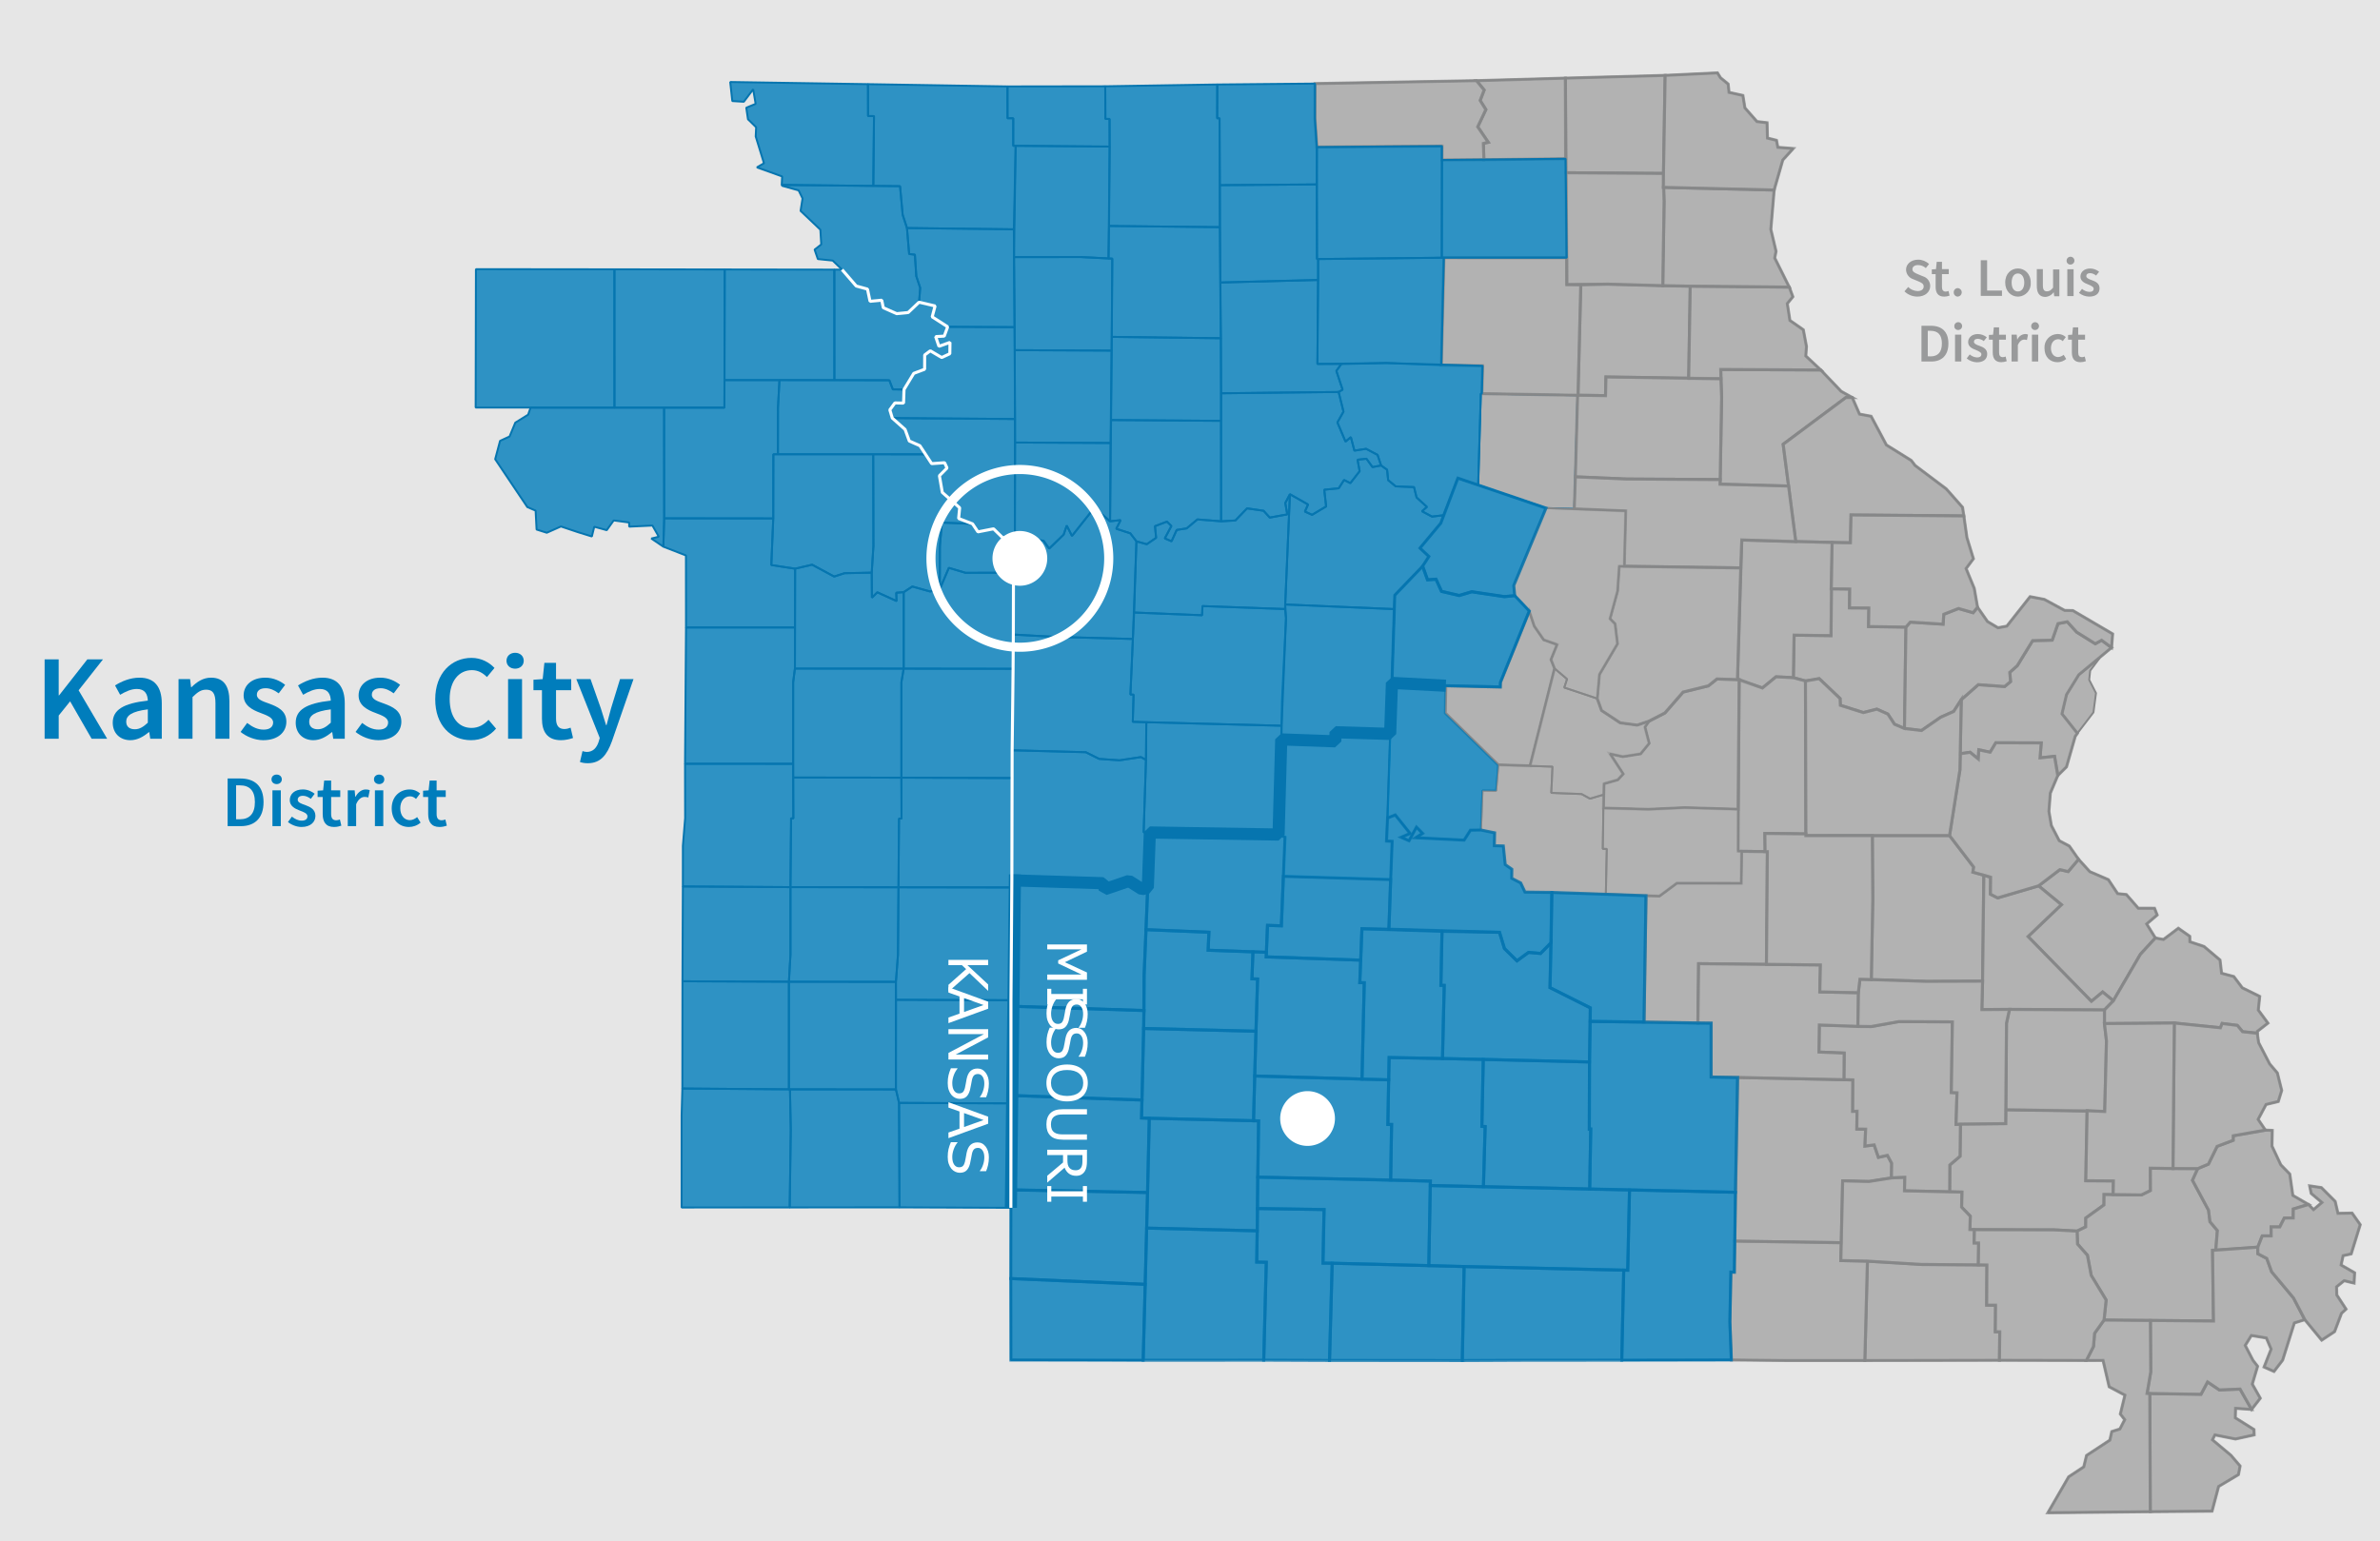 <?xml version="1.0" encoding="UTF-8" standalone="no"?>
<!-- Generator: Adobe Illustrator 25.4.1, SVG Export Plug-In . SVG Version: 6.00 Build 0)  -->

<svg
   version="1.1"
   id="Layer_1"
   x="0px"
   y="0px"
   viewBox="0 0 784.06 507.87"
   style="enable-background:new 0 0 784.06 507.87;"
   xml:space="preserve"
   sodipodi:docname="SBA_DOMap_KS_KansasCity3.svg"
   inkscape:version="1.2 (dc2aedaf03, 2022-05-15)"
   xmlns:inkscape="http://www.inkscape.org/namespaces/inkscape"
   xmlns:sodipodi="http://sodipodi.sourceforge.net/DTD/sodipodi-0.dtd"
   xmlns:xlink="http://www.w3.org/1999/xlink"
   xmlns="http://www.w3.org/2000/svg"
   xmlns:svg="http://www.w3.org/2000/svg"><rect x="0" y="0" width="784.06" height="507.87" fill="#333333" stroke="none"/><defs
   id="defs1115">
	
	
	
	
	
	
	
	
	
	
	
	
	
	
	
	
	
	
	
	
	
	
	
	
	
	
	
	
	
	
</defs><sodipodi:namedview
   id="namedview1113"
   pagecolor="#ffffff"
   bordercolor="#000000"
   borderopacity="0.25"
   inkscape:showpageshadow="2"
   inkscape:pageopacity="0.0"
   inkscape:pagecheckerboard="0"
   inkscape:deskcolor="#d1d1d1"
   showgrid="false"
   inkscape:zoom="1.5515782"
   inkscape:cx="279.7152"
   inkscape:cy="275.20366"
   inkscape:window-width="1920"
   inkscape:window-height="986"
   inkscape:window-x="-11"
   inkscape:window-y="-11"
   inkscape:window-maximized="1"
   inkscape:current-layer="Layer_1" />
<style
   type="text/css"
   id="style468">
	.st0{fill:none;stroke:#FFFFFF;stroke-width:0.67;stroke-linejoin:bevel;}
	.st1{fill:#E6E6E6;}
	.st2{clip-path:url(#SVGID_00000132786614586576153100000015393042584119875977_);}
	.st3{opacity:0.8;fill:#A5A5A5;stroke:#868788;stroke-miterlimit:10;enable-background:new    ;}
	.st4{fill:none;stroke:#868788;stroke-width:0.64;stroke-linejoin:bevel;}
	.st5{opacity:0.8;fill:#A5A5A5;enable-background:new    ;}
	.st6{fill:none;stroke:#0675AF;stroke-width:0.64;stroke-linejoin:bevel;}
	.st7{opacity:0.8;fill:#007DBC;stroke:#0675AF;stroke-miterlimit:10;enable-background:new    ;}
	.st8{opacity:0.8;fill:#007DBC;enable-background:new    ;}
	.st9{opacity:0.8;fill:#868788;enable-background:new    ;}
	.st10{fill:none;stroke:#0675AF;stroke-width:4;stroke-linejoin:bevel;}
	.st11{fill:none;stroke:#FFFFFF;stroke-width:3;stroke-miterlimit:10;}
	.st12{fill:#FFFFFF;}
	.st13{font-family:'SourceSansPro-Semibold';}
	.st14{font-size:18px;}
	.st15{fill:none;stroke:#FFFFFF;stroke-linejoin:bevel;}
	.st16{fill:#007DBC;}
</style>
<g
   id="State">
	<path
   id="polyline470"
   class="st0"
   style="fill:none;stroke:#ffffff;stroke-width:0.67;stroke-linejoin:bevel"
   d="m 333.02,397.97 0.03,-34.41 v -33.99 l 0.29,-39.5 0.08,-33.7 0.02,-9.15 0.31,-26.86 0.08,-11.27 0.05,-20.4 v -7.19 l 0.46,-4.81 -3.94,0.57 -3.08,-3.02 -5.15,1.01 -1.77,-2.64 -4.59,-1.77 0.34,-3.53 -5.72,-5.06 -0.95,-5.5 2.51,-2.54 -0.8,-1.75 -4.27,0.31 -3.88,-5.92 -3.48,-1.53 -1.39,-3.82 -4.21,-3.74 -0.82,-2.71 1.68,-2.29 2.85,0.06 0.15,-4.49 3.21,-5.31 3.58,-1.35 0.02,-4.71 1.85,-1.38 3.75,2.22 2.68,-1.25 0.05,-3.74 -3.64,1.3 -1.08,-3.2 2.83,-0.16 1.13,-3.07 -5.1,-3.28 0.96,-3.59 -5.28,-1.24 -3.58,3.4 -3.8,0.38 -4.41,-1.96 -0.51,-2.48 -3.85,0.37 -0.85,-4.02 -3.7,-1.02 -4.67,-5.4" />
</g>
<rect
   x="-10.94"
   y="-7.77"
   class="st1"
   width="804.92"
   height="529.99"
   id="rect473" /><g
   id="g1017">
		<g
   id="g1015">
			<defs
   id="defs476">
				<rect
   id="SVGID_1_"
   x="125.66"
   y="-0.83"
   width="682.94"
   height="524.11" />
			</defs>
			<clipPath
   id="SVGID_00000117634671104267718130000007624527063329926587_">
				<use
   xlink:href="#SVGID_1_"
   style="overflow:visible"
   id="use478" />
			</clipPath>
			<g
   clip-path="url(#SVGID_00000117634671104267718130000007624527063329926587_)"
   id="g1013">
				<polygon
   class="st3"
   points="646.22,397.74 649.08,400.73 648.96,405.12 676.69,405.23 684.28,405.64 687.1,404.25 687.13,401.34 693.11,397.03 693.15,393.59 696.15,393.62 696.22,389.11 687.13,389.05 687.57,365.93 660.82,365.67 660.75,370.23 645.85,370.39 645.72,380.97 642.35,383.86 642.3,392.7 646.32,392.79 "
   id="polygon481" />
				<polygon
   class="st4"
   points="646.22,397.74 649.08,400.73 648.96,405.12 676.69,405.23 684.28,405.64 687.1,404.25 687.13,401.34 693.11,397.03 693.15,393.59 696.15,393.62 696.22,389.11 687.13,389.05 687.57,365.93 660.82,365.67 660.75,370.23 645.85,370.39 645.72,380.97 642.35,383.85 642.3,392.7 646.32,392.78 "
   id="polygon483" />
				<polygon
   class="st3"
   points="653.13,323.29 653.55,288.39 649.94,287.38 650.2,285.7 642.25,275.32 616.82,275.32 616.97,296.22 616.48,322.76 634.68,323.35 "
   id="polygon485" />
				<polygon
   class="st4"
   points="653.13,323.28 653.55,288.39 649.94,287.38 650.2,285.7 642.25,275.32 616.82,275.32 616.97,296.22 616.48,322.75 634.68,323.35 "
   id="polygon487" />
				<polygon
   class="st3"
   points="599.31,223.61 606.2,230.18 606.29,232.39 613.86,234.79 618.31,233.66 621.94,235.29 624.11,238.63 627.4,240.03 627.88,206.63 615.57,206.45 615.66,200.33 609.29,200.29 609.36,194.08 603.25,194.01 603.2,209.44 591.04,209.28 590.81,223.29 594.79,224.37 "
   id="polygon489" />
				<polygon
   class="st4"
   points="599.31,223.61 606.2,230.18 606.29,232.39 613.86,234.79 618.31,233.66 621.94,235.28 624.1,238.62 627.4,240.03 627.88,206.63 615.57,206.45 615.66,200.33 609.29,200.28 609.36,194.08 603.24,194.01 603.2,209.44 591.04,209.28 590.81,223.29 594.79,224.37 "
   id="polygon491" />
				<polygon
   class="st3"
   points="687.68,413.62 688.92,420.23 693.84,428.35 693.15,434.95 729.2,435.27 728.89,411.96 729.96,411.94 730.48,405.46 728.05,402.56 727.58,398.77 722.29,388.91 724.03,385.05 708.37,384.92 708.4,392.28 705.46,393.73 693.15,393.59 693.11,397.03 687.13,401.34 687.1,404.25 684.28,405.64 684.42,409.92 "
   id="polygon493" />
				<polygon
   class="st4"
   points="687.68,413.62 688.92,420.22 693.84,428.35 693.15,434.95 729.2,435.27 728.89,411.96 729.96,411.94 730.48,405.46 728.05,402.56 727.58,398.77 722.29,388.91 724.03,385.05 708.37,384.92 708.4,392.28 705.46,393.73 693.15,393.59 693.11,397.03 687.13,401.34 687.1,404.25 684.28,405.64 684.42,409.92 "
   id="polygon495" />
				<polygon
   class="st3"
   points="710.06,309.06 707.19,304.44 710.65,301.5 709.78,299.27 704.43,299.26 700.5,294.75 697.63,294.45 694.57,289.85 688.46,287.21 684.75,283.14 681.34,287.18 678.59,286.55 671.59,291.89 679.1,298.09 668.12,308.59 688.98,329.93 692.69,326.85 696.21,329.75 705.13,314.43 "
   id="polygon497" />
				<polygon
   class="st4"
   points="710.06,309.06 707.19,304.44 710.65,301.5 709.78,299.27 704.43,299.26 700.5,294.74 697.63,294.45 694.57,289.84 688.46,287.21 684.75,283.14 681.34,287.18 678.59,286.55 671.59,291.89 679.1,298.09 668.12,308.59 688.98,329.92 692.69,326.85 696.21,329.75 705.13,314.43 "
   id="polygon499" />
				<polygon
   class="st5"
   points="688.58,220.97 691.71,216.8 684.83,222.34 680.79,228.88 679.29,235.21 684.37,241.63 689.66,234.72 690.5,228.39 688.26,224.01 "
   id="polygon501" />
				<polygon
   class="st4"
   points="688.58,220.97 691.71,216.8 684.83,222.34 680.79,228.88 679.29,235.21 684.37,241.63 689.66,234.72 690.5,228.38 688.26,224.01 "
   id="polygon503" />
				<polygon
   class="st3"
   points="683.66,242.62 684.37,241.63 679.29,235.21 680.79,228.88 684.83,222.34 695.63,213.38 692.34,210.97 690.27,212.12 684.15,208.3 681.04,204.88 677.98,205.49 676.07,210.93 669.61,211.1 664.56,219.35 662.1,221.53 662.35,224.58 660.42,226.2 651.72,225.59 646.11,230.54 645.79,248.35 649.03,247.87 651.72,250.09 651.89,247.06 655.63,247.85 657.49,244.74 672.46,244.79 672.06,249.72 676.84,249.21 677.91,255.53 680.78,252.68 "
   id="polygon505" />
				<polygon
   class="st4"
   points="683.66,242.62 684.37,241.63 679.29,235.21 680.79,228.88 684.83,222.34 695.63,213.38 692.34,210.97 690.27,212.12 684.15,208.3 681.04,204.88 677.98,205.48 676.07,210.93 669.61,211.1 664.56,219.35 662.1,221.53 662.35,224.58 660.42,226.2 651.72,225.59 646.11,230.54 645.79,248.34 649.03,247.87 651.72,250.09 651.89,247.06 655.62,247.85 657.49,244.74 672.46,244.79 672.06,249.72 676.84,249.21 677.91,255.52 680.78,252.68 "
   id="polygon507" />
				<polygon
   class="st3"
   points="693.28,332.77 696.21,329.75 692.69,326.85 688.98,329.93 668.12,308.59 679.1,298.09 671.59,291.89 658.11,295.86 655.72,294.63 655.78,289.03 653.55,288.39 653.13,323.29 652.91,332.65 "
   id="polygon509" />
				<polygon
   class="st4"
   points="693.28,332.77 696.21,329.75 692.69,326.85 688.98,329.92 668.12,308.59 679.1,298.09 671.59,291.89 658.11,295.86 655.72,294.63 655.78,289.03 653.55,288.39 653.13,323.28 652.91,332.65 "
   id="polygon511" />
				<polygon
   class="st3"
   points="660.42,226.2 662.35,224.58 662.1,221.53 664.56,219.35 669.61,211.1 676.07,210.93 677.98,205.49 681.04,204.88 684.15,208.3 690.27,212.12 692.34,210.97 695.63,213.38 695.98,208.87 682.89,201.19 680.17,201.13 673.47,197.5 668.79,196.6 661.13,206.31 658.2,206.85 654.75,204.79 651.48,200.08 650.02,201.89 645.21,200.5 640.35,202.41 640.13,205.67 629.32,204.99 627.88,206.63 627.4,240.03 633.01,240.7 639.33,236.33 643.61,234.42 646.11,230.54 651.72,225.59 "
   id="polygon513" />
				<polygon
   class="st4"
   points="660.42,226.2 662.35,224.58 662.1,221.53 664.56,219.35 669.61,211.1 676.07,210.93 677.98,205.48 681.04,204.88 684.15,208.3 690.27,212.12 692.34,210.97 695.63,213.38 695.98,208.87 682.89,201.19 680.17,201.13 673.47,197.5 668.79,196.6 661.13,206.31 658.19,206.85 654.75,204.79 651.48,200.08 650.02,201.89 645.21,200.5 640.35,202.41 640.13,205.67 629.32,204.99 627.88,206.63 627.4,240.03 633.01,240.69 639.32,236.33 643.61,234.42 646.11,230.54 651.72,225.59 "
   id="polygon515" />
				<polygon
   class="st3"
   points="529.05,124.2 556.31,124.67 556.83,94.29 529.67,93.62 520.77,93.83 519.85,130.24 528.92,130.36 "
   id="polygon517" />
				<polygon
   class="st4"
   points="529.05,124.2 556.31,124.67 556.83,94.28 529.67,93.62 520.77,93.83 519.85,130.23 528.92,130.36 "
   id="polygon519" />
				<polygon
   class="st3"
   points="607.04,389.08 615.7,389.29 623.11,388.12 623.18,383.29 621.78,380.68 618.82,381.35 617.42,377.25 614.39,377.63 614.61,372.06 611.71,372.02 611.78,366.15 610.34,366.18 610.41,355.82 572.44,355.02 571.52,408.96 606.59,409.48 "
   id="polygon521" />
				<polygon
   class="st4"
   points="607.04,389.08 615.7,389.29 623.11,388.12 623.18,383.29 621.78,380.68 618.82,381.35 617.42,377.25 614.39,377.63 614.61,372.06 611.7,372.02 611.78,366.14 610.34,366.18 610.41,355.81 572.44,355.01 571.52,408.96 606.59,409.48 "
   id="polygon523" />
				<polygon
   class="st3"
   points="727.58,398.77 728.05,402.56 730.48,405.46 729.96,411.94 743.8,410.93 745.26,407.23 748.2,407.24 748.19,404.26 751.04,404.27 752.54,401.33 755.46,401.32 755.5,398.36 760.49,396.87 755.34,393.89 754.34,386.85 751.39,383.82 748.47,377.63 748.57,372.46 746.31,372.37 735.71,374.24 735.69,375.73 730.4,377.73 727.53,383.58 724.03,385.05 722.29,388.91 "
   id="polygon525" />
				<polygon
   class="st4"
   points="727.58,398.77 728.05,402.56 730.48,405.46 729.96,411.94 743.8,410.93 745.26,407.23 748.2,407.24 748.19,404.26 751.04,404.27 752.54,401.33 755.46,401.32 755.5,398.36 760.49,396.87 755.34,393.89 754.34,386.85 751.39,383.82 748.47,377.63 748.56,372.45 746.31,372.36 735.71,374.24 735.69,375.72 730.4,377.73 727.53,383.58 724.03,385.05 722.29,388.91 "
   id="polygon527" />
				<polygon
   class="st3"
   points="548.02,57.13 548.55,24.84 515.7,25.74 515.94,56.92 "
   id="polygon529" />
				<polygon
   class="st4"
   points="548.02,57.13 548.55,24.83 515.7,25.74 515.94,56.92 "
   id="polygon531" />
				<polygon
   class="st3"
   points="515.7,25.74 486.41,26.58 488.94,29.66 487.62,33.1 489.5,36.11 486.82,41.78 490.29,46.89 488.69,47.25 488.84,52.62 515.77,52.3 "
   id="polygon533" />
				<polygon
   class="st4"
   points="515.7,25.74 486.41,26.57 488.94,29.66 487.61,33.1 489.5,36.11 486.82,41.78 490.29,46.89 488.69,47.25 488.84,52.62 515.77,52.3 "
   id="polygon535" />
				<polygon
   class="st3"
   points="658.8,438.84 657.33,438.82 657.4,430.06 654.48,430.05 654.55,416.82 632.94,416.63 615.2,415.55 614.35,448.29 658.69,448.21 "
   id="polygon537" />
				<polygon
   class="st4"
   points="658.8,438.84 657.33,438.82 657.4,430.06 654.48,430.05 654.55,416.82 632.94,416.63 615.2,415.55 614.35,448.29 658.69,448.21 "
   id="polygon539" />
				<polygon
   class="st3"
   points="610.34,366.18 611.78,366.15 611.71,372.02 614.61,372.06 614.39,377.63 617.42,377.25 618.82,381.35 621.78,380.68 623.18,383.29 623.11,388.12 627.47,387.95 627.4,392.37 642.3,392.7 642.35,383.86 645.72,380.97 645.85,370.39 644.39,370.48 644.71,360.08 642.84,359.99 643.18,336.7 625.58,336.61 616.43,338.25 599.36,337.74 599.22,346.65 607.54,346.98 607.47,355.77 610.41,355.82 "
   id="polygon541" />
				<polygon
   class="st4"
   points="610.34,366.18 611.78,366.14 611.7,372.02 614.61,372.06 614.39,377.63 617.42,377.25 618.82,381.35 621.78,380.68 623.18,383.29 623.11,388.12 627.47,387.95 627.4,392.37 642.3,392.7 642.35,383.85 645.72,380.97 645.85,370.39 644.39,370.48 644.71,360.08 642.84,359.98 643.18,336.7 625.58,336.61 616.43,338.25 599.36,337.74 599.22,346.65 607.54,346.98 607.47,355.77 610.41,355.81 "
   id="polygon543" />
				<polygon
   class="st5"
   points="518.63,167.66 519.72,130.22 487.84,129.7 486.97,159.84 509.31,167.42 "
   id="polygon545" />
				<polygon
   class="st6"
   points="518.63,167.66 519.72,130.22 487.84,129.7 486.97,159.84 509.31,167.42 "
   id="polygon547" />
				<polygon
   class="st3"
   points="589.23,160.15 587.44,146.38 608.13,130.96 610.2,130.98 606.55,128.95 599.83,121.91 566.87,121.74 567.17,130.89 566.69,158.02 566.65,159.54 "
   id="polygon549" />
				<polygon
   class="st4"
   points="589.23,160.14 587.44,146.38 608.13,130.96 610.2,130.98 606.55,128.95 599.83,121.91 566.87,121.74 567.17,130.89 566.69,158.02 566.65,159.54 "
   id="polygon551" />
				<polygon
   class="st3"
   points="475.03,52.7 488.84,52.62 488.69,47.25 490.29,46.89 486.82,41.78 489.5,36.11 487.62,33.1 488.94,29.66 486.41,26.58 433.23,27.54 433.2,39 433.83,48.44 475.05,48.13 "
   id="polygon553" />
				<polygon
   class="st4"
   points="475.03,52.7 488.84,52.62 488.69,47.25 490.29,46.89 486.82,41.78 489.5,36.11 487.61,33.1 488.94,29.66 486.41,26.57 433.23,27.54 433.2,39 433.83,48.44 475.05,48.13 "
   id="polygon555" />
				<polygon
   class="st3"
   points="609.59,178.84 609.8,169.67 646.96,169.99 646.54,167.17 641.18,161.1 630.9,153.37 629.64,151.72 621.45,146.62 616.41,137.16 612.59,136.45 610.2,130.98 608.13,130.96 587.44,146.38 589.23,160.15 591.59,178.47 "
   id="polygon557" />
				<polygon
   class="st4"
   points="609.59,178.84 609.8,169.67 646.96,169.99 646.53,167.17 641.18,161.1 630.9,153.37 629.64,151.72 621.45,146.62 616.41,137.16 612.59,136.45 610.2,130.98 608.13,130.96 587.44,146.38 589.23,160.14 591.59,178.47 "
   id="polygon559" />
				<polygon
   class="st3"
   points="731.48,338.64 732.05,337.23 737.06,337.86 738.79,339.94 743.63,340.44 743.66,339.83 747.14,337.12 743.97,332.82 744.43,328.31 738.69,325.48 735.88,321.76 731.87,320.69 731.36,316.32 726.07,311.86 721.43,310.31 721.39,308.51 717.62,305.86 712.72,309.56 710.06,309.06 705.13,314.43 696.21,329.75 693.28,332.77 693.28,337.27 716.3,337.08 "
   id="polygon561" />
				<polygon
   class="st4"
   points="731.48,338.64 732.05,337.23 737.06,337.86 738.79,339.94 743.63,340.44 743.66,339.83 747.14,337.12 743.97,332.81 744.43,328.31 738.69,325.48 735.88,321.76 731.87,320.69 731.35,316.32 726.07,311.85 721.43,310.31 721.39,308.51 717.62,305.86 712.72,309.56 710.06,309.06 705.13,314.43 696.21,329.75 693.28,332.77 693.28,337.27 716.3,337.07 "
   id="polygon563" />
				<polygon
   class="st3"
   points="728.73,497.92 730.89,489.79 737.43,485.88 737.97,483.05 734.96,479.53 728.86,474.42 729.67,472.8 736.45,474.15 742.6,472.8 742.54,471.03 736.39,467.17 736.48,464.04 741.76,464.4 737.96,457.7 731.14,457.98 727.25,455.35 725.09,459.42 708.23,459.2 708.38,498.1 "
   id="polygon565" />
				<polygon
   class="st4"
   points="728.73,497.92 730.89,489.79 737.43,485.88 737.97,483.05 734.96,479.53 728.86,474.41 729.67,472.8 736.45,474.14 742.6,472.8 742.54,471.03 736.39,467.17 736.48,464.04 741.75,464.4 737.96,457.69 731.14,457.98 727.25,455.35 725.09,459.42 708.23,459.2 708.38,498.09 "
   id="polygon567" />
				<polygon
   class="st3"
   points="615.2,415.55 606.43,415.35 606.59,409.48 571.52,408.96 571.36,419.19 570.22,419.16 569.89,435.51 570.37,448.11 588.28,448.29 614.35,448.29 "
   id="polygon569" />
				<polygon
   class="st4"
   points="615.2,415.55 606.43,415.34 606.59,409.48 571.52,408.96 571.36,419.19 570.22,419.16 569.89,435.51 570.37,448.11 588.28,448.29 614.35,448.29 "
   id="polygon571" />
				<polygon
   class="st3"
   points="741.99,456.06 743.74,450.19 742.22,448.24 739.66,443.32 741.68,440.04 746.62,440.86 748.19,444.54 745.87,450.44 749.14,451.89 751.99,448.16 755.84,435.91 759.29,434.83 755.58,427.7 748.36,419.05 746.76,414.65 743.81,413.11 743.8,410.93 728.89,411.96 729.2,435.27 708.43,435.09 708.54,452.05 707.33,459.12 725.09,459.42 727.25,455.35 731.14,457.98 737.96,457.7 741.76,464.4 744.62,460.72 "
   id="polygon573" />
				<polygon
   class="st4"
   points="741.99,456.06 743.74,450.19 742.22,448.24 739.66,443.32 741.68,440.04 746.62,440.86 748.19,444.54 745.87,450.43 749.14,451.89 751.99,448.16 755.84,435.91 759.29,434.83 755.57,427.69 748.36,419.05 746.76,414.65 743.81,413.11 743.8,410.93 728.89,411.96 729.2,435.27 708.43,435.09 708.54,452.05 707.33,459.12 725.09,459.42 727.25,455.35 731.14,457.98 737.96,457.69 741.75,464.4 744.62,460.72 "
   id="polygon575" />
				<polygon
   class="st3"
   points="585.1,223 590.81,223.29 591.04,209.28 603.2,209.44 603.58,178.75 573.81,177.92 572.39,223.95 580.6,226.68 "
   id="polygon577" />
				<polygon
   class="st4"
   points="585.1,223 590.81,223.29 591.04,209.28 603.2,209.44 603.58,178.75 573.81,177.92 572.39,223.95 580.6,226.68 "
   id="polygon579" />
				<polygon
   class="st3"
   points="566.69,158.02 567.17,130.89 566.93,124.76 529.05,124.2 528.92,130.36 519.72,130.22 518.99,157.11 535.83,157.83 "
   id="polygon581" />
				<polygon
   class="st4"
   points="566.69,158.02 567.17,130.89 566.93,124.76 529.05,124.2 528.92,130.36 519.72,130.22 518.99,157.11 535.83,157.83 "
   id="polygon583" />
				<polygon
   class="st3"
   points="769.1,438.76 771.38,432.73 772.87,431.36 769.83,426.7 769.75,424.01 772.25,421.99 775.52,422.79 775.7,419.38 771.25,416.83 771.91,413.74 774.57,413.16 777.55,403.53 774.86,399.71 770.21,399.8 769.3,395.87 764.74,391.31 760.89,390.75 761.4,393.24 764.93,396.22 762.15,398.57 760.49,396.87 755.5,398.36 755.46,401.32 752.54,401.33 751.04,404.27 748.19,404.26 748.2,407.24 745.26,407.23 743.8,410.93 743.81,413.11 746.76,414.65 748.36,419.05 755.58,427.7 759.29,434.83 764.85,441.57 "
   id="polygon585" />
				<polygon
   class="st4"
   points="769.1,438.76 771.37,432.73 772.87,431.36 769.83,426.7 769.75,424 772.25,421.98 775.52,422.79 775.7,419.38 771.25,416.83 771.91,413.74 774.57,413.16 777.55,403.53 774.86,399.71 770.21,399.8 769.29,395.87 764.74,391.31 760.89,390.75 761.4,393.24 764.93,396.21 762.15,398.57 760.49,396.87 755.5,398.36 755.46,401.32 752.54,401.33 751.04,404.27 748.19,404.26 748.2,407.24 745.26,407.23 743.8,410.93 743.81,413.11 746.76,414.65 748.36,419.05 755.57,427.69 759.29,434.83 764.85,441.57 "
   id="polygon587" />
				<polygon
   class="st3"
   points="599.83,121.91 594.9,117.29 595.12,114.17 594.08,108.66 589.66,105.58 588.81,100.02 590.63,97.78 589.45,94.6 556.83,94.29 556.31,124.67 566.93,124.76 566.87,121.74 "
   id="polygon589" />
				<polygon
   class="st4"
   points="599.83,121.91 594.9,117.29 595.12,114.17 594.08,108.66 589.66,105.58 588.8,100.02 590.63,97.78 589.45,94.6 556.83,94.28 556.31,124.67 566.93,124.76 566.87,121.74 "
   id="polygon591" />
				<polygon
   class="st3"
   points="693.95,342.98 693.28,337.27 693.28,332.77 662.01,332.57 661.01,337.17 660.82,365.67 693.37,366.23 "
   id="polygon593" />
				<polygon
   class="st4"
   points="693.95,342.98 693.28,337.27 693.28,332.77 662.01,332.57 661.01,337.17 660.82,365.67 693.37,366.23 "
   id="polygon595" />
				<polygon
   class="st3"
   points="488.2,129.71 519.85,130.24 520.77,93.83 516.19,93.75 516.15,84.93 475.68,84.92 474.84,120.32 488.43,120.52 "
   id="polygon597" />
				<polygon
   class="st4"
   points="488.2,129.71 519.85,130.23 520.77,93.83 516.19,93.75 516.14,84.92 475.68,84.92 474.84,120.32 488.43,120.52 "
   id="polygon599" />
				<polygon
   class="st3"
   points="640.13,205.67 640.35,202.41 645.21,200.5 650.02,201.89 651.48,200.08 650.4,193.89 647.7,187.34 650.11,184.1 647.98,177.16 646.96,169.99 609.8,169.67 609.59,178.84 603.58,178.75 603.25,194.01 609.36,194.08 609.29,200.29 615.66,200.33 615.57,206.45 627.88,206.63 629.32,204.99 "
   id="polygon601" />
				<polygon
   class="st4"
   points="640.13,205.67 640.35,202.41 645.21,200.5 650.02,201.89 651.48,200.08 650.4,193.89 647.7,187.34 650.11,184.1 647.98,177.16 646.96,169.99 609.8,169.67 609.59,178.84 603.58,178.75 603.24,194.01 609.36,194.08 609.29,200.28 615.66,200.33 615.57,206.45 627.88,206.63 629.32,204.99 "
   id="polygon603" />
				<polygon
   class="st3"
   points="584.66,85 585.09,82.8 583.38,75.56 584.47,62.62 547.93,61.74 548.22,66.32 547.78,94.16 556.83,94.29 589.45,94.6 "
   id="polygon605" />
				<polygon
   class="st4"
   points="584.66,85 585.09,82.8 583.38,75.56 584.47,62.62 547.93,61.74 548.22,66.32 547.78,94.16 556.83,94.28 589.45,94.6 "
   id="polygon607" />
				<polygon
   class="st3"
   points="529.67,93.62 547.78,94.16 548.22,66.32 548.02,57.13 515.94,56.92 516.15,84.93 516.19,93.75 "
   id="polygon609" />
				<polygon
   class="st4"
   points="529.67,93.62 547.78,94.16 548.22,66.32 548.02,57.13 515.94,56.92 516.14,84.92 516.19,93.75 "
   id="polygon611" />
				<polygon
   class="st3"
   points="655.72,294.63 658.11,295.86 671.59,291.89 678.59,286.55 681.34,287.18 684.75,283.14 681.7,278.77 678.39,277.01 675.79,272.01 674.99,267.34 675.45,261.34 677.91,255.53 676.84,249.21 672.06,249.72 672.46,244.79 657.49,244.74 655.63,247.85 651.89,247.06 651.72,250.09 649.03,247.87 645.79,248.35 645.68,253.61 642.25,275.32 650.2,285.7 649.94,287.38 653.55,288.39 655.78,289.03 "
   id="polygon613" />
				<polygon
   class="st4"
   points="655.72,294.63 658.11,295.86 671.59,291.89 678.59,286.55 681.34,287.18 684.75,283.14 681.7,278.77 678.39,277.01 675.79,272.01 674.99,267.34 675.45,261.34 677.91,255.52 676.84,249.21 672.06,249.72 672.46,244.79 657.49,244.74 655.62,247.85 651.89,247.06 651.72,250.09 649.03,247.87 645.79,248.34 645.68,253.61 642.25,275.32 650.2,285.7 649.94,287.38 653.55,288.39 655.78,289.03 "
   id="polygon615" />
				<polygon
   class="st3"
   points="661.01,337.17 662.01,332.57 652.91,332.65 653.13,323.29 634.68,323.35 612.74,322.67 612.19,327.11 612.04,338.22 616.43,338.25 625.58,336.61 643.18,336.7 642.84,359.99 644.71,360.08 644.39,370.48 645.85,370.39 660.75,370.23 "
   id="polygon617" />
				<polygon
   class="st4"
   points="661.01,337.17 662.01,332.57 652.91,332.65 653.13,323.28 634.68,323.35 612.74,322.67 612.19,327.1 612.04,338.22 616.43,338.25 625.58,336.61 643.18,336.7 642.84,359.98 644.71,360.08 644.39,370.48 645.85,370.39 660.75,370.23 "
   id="polygon619" />
				<polygon
   class="st3"
   points="581.41,274.61 594.93,274.75 594.79,224.37 590.81,223.29 585.1,223 580.6,226.68 572.94,223.91 572.58,280.49 573.73,280.51 581.48,280.6 "
   id="polygon621" />
				<polygon
   class="st4"
   points="581.41,274.61 594.93,274.75 594.79,224.37 590.81,223.29 585.1,223 580.6,226.68 572.94,223.91 572.58,280.49 573.73,280.5 581.48,280.6 "
   id="polygon623" />
				<polygon
   class="st3"
   points="642.25,275.32 645.68,253.61 646.11,230.54 643.61,234.42 639.33,236.33 633.01,240.7 627.4,240.03 624.11,238.63 621.94,235.29 618.31,233.66 613.86,234.79 606.29,232.39 606.2,230.18 599.31,223.61 594.79,224.37 594.92,275.33 "
   id="polygon625" />
				<polygon
   class="st4"
   points="642.25,275.32 645.68,253.61 646.11,230.54 643.61,234.42 639.32,236.33 633.01,240.69 627.4,240.03 624.1,238.62 621.94,235.28 618.31,233.66 613.86,234.79 606.29,232.39 606.2,230.18 599.31,223.61 594.79,224.37 594.92,275.33 "
   id="polygon627" />
				<polygon
   class="st3"
   points="708.23,459.2 707.33,459.12 708.54,452.05 708.43,435.09 693.15,434.95 690.04,439.32 689.67,443.67 687.33,448.27 692.83,448.26 694.84,456.94 700.03,459.7 698.52,465.93 699.96,467.78 698.37,470.85 695.7,471.7 695.07,474.53 687.39,479.57 686.47,483.33 681.5,486.61 674.66,498.44 681.82,498.38 708.38,498.1 "
   id="polygon629" />
				<polygon
   class="st4"
   points="708.23,459.2 707.33,459.12 708.54,452.05 708.43,435.09 693.15,434.95 690.04,439.32 689.67,443.67 687.33,448.27 692.82,448.26 694.84,456.94 700.03,459.7 698.52,465.93 699.96,467.78 698.37,470.85 695.7,471.7 695.06,474.52 687.39,479.57 686.47,483.33 681.5,486.61 674.66,498.44 681.82,498.38 708.38,498.09 "
   id="polygon631" />
				<polygon
   class="st3"
   points="590.75,48.94 585.68,48.54 585.24,46.23 582.27,45.5 582.14,40.44 578.8,40.05 574.84,35.55 574.17,31.45 569.61,30.44 569.32,27.69 566.79,25.61 565.79,24.01 548.55,24.84 547.93,61.74 584.47,62.62 587.31,52.73 "
   id="polygon633" />
				<polygon
   class="st4"
   points="590.75,48.94 585.68,48.53 585.24,46.23 582.27,45.5 582.14,40.44 578.8,40.05 574.83,35.55 574.17,31.44 569.61,30.44 569.32,27.69 566.78,25.61 565.79,24.01 548.55,24.83 547.93,61.74 584.47,62.62 587.31,52.73 "
   id="polygon635" />
				<polygon
   class="st3"
   points="651.73,416.77 651.84,409.58 650.35,409.56 650.44,405.19 648.96,405.12 649.08,400.73 646.22,397.74 646.32,392.79 627.4,392.37 627.47,387.95 623.11,388.12 615.7,389.29 607.04,389.08 606.43,415.35 615.2,415.55 632.94,416.63 "
   id="polygon637" />
				<polygon
   class="st4"
   points="651.73,416.77 651.84,409.58 650.35,409.56 650.44,405.19 648.96,405.12 649.08,400.73 646.22,397.74 646.32,392.78 627.4,392.37 627.47,387.95 623.11,388.12 615.7,389.29 607.04,389.08 606.43,415.34 615.2,415.55 632.94,416.63 "
   id="polygon639" />
				<polygon
   class="st3"
   points="730.4,377.73 735.69,375.73 735.71,374.24 746.31,372.37 743.91,368.84 746.52,363.93 750.55,362.95 751.68,359.3 750.25,353.54 747.72,350.57 744.08,343.55 743.63,340.44 738.79,339.94 737.06,337.86 732.05,337.23 731.48,338.64 716.3,337.08 715.86,385.04 724.03,385.05 727.53,383.58 "
   id="polygon641" />
				<polygon
   class="st4"
   points="730.4,377.73 735.69,375.72 735.71,374.24 746.31,372.36 743.91,368.84 746.52,363.93 750.55,362.95 751.68,359.29 750.25,353.54 747.72,350.57 744.08,343.55 743.63,340.44 738.79,339.94 737.06,337.86 732.05,337.23 731.48,338.64 716.3,337.07 715.86,385.04 724.03,385.05 727.53,383.58 "
   id="polygon643" />
				<polygon
   class="st3"
   points="654.48,430.05 657.4,430.06 657.33,438.82 658.8,438.84 658.69,448.21 687.33,448.27 689.67,443.67 690.04,439.32 693.15,434.95 693.84,428.35 688.92,420.23 687.68,413.62 684.42,409.92 684.28,405.64 676.69,405.23 650.44,405.19 650.35,409.56 651.84,409.58 651.73,416.77 654.55,416.82 "
   id="polygon645" />
				<polygon
   class="st4"
   points="654.48,430.05 657.4,430.06 657.33,438.82 658.8,438.84 658.69,448.21 687.33,448.27 689.67,443.67 690.04,439.32 693.15,434.95 693.84,428.35 688.92,420.22 687.68,413.62 684.42,409.92 684.28,405.64 676.69,405.23 650.44,405.19 650.35,409.56 651.84,409.58 651.73,416.77 654.55,416.82 "
   id="polygon647" />
				<polygon
   class="st3"
   points="708.4,392.28 708.37,384.92 715.86,385.04 716.3,337.08 693.28,337.27 693.95,342.98 693.37,366.23 687.57,365.93 687.13,389.05 696.22,389.11 696.15,393.62 705.46,393.73 "
   id="polygon649" />
				<polygon
   class="st4"
   points="708.4,392.28 708.37,384.92 715.86,385.04 716.3,337.07 693.28,337.27 693.95,342.98 693.37,366.23 687.57,365.93 687.13,389.05 696.22,389.11 696.15,393.62 705.46,393.73 "
   id="polygon651" />
				<polygon
   class="st3"
   points="573.81,177.92 591.59,178.47 589.23,160.15 566.65,159.54 566.69,158.02 535.83,157.83 518.99,157.11 518.63,167.66 535.56,168.36 535.08,186.6 573.46,187.13 "
   id="polygon653" />
				<polygon
   class="st4"
   points="573.81,177.92 591.59,178.47 589.23,160.14 566.65,159.54 566.69,158.02 535.83,157.83 518.99,157.11 518.63,167.66 535.55,168.36 535.08,186.6 573.46,187.13 "
   id="polygon655" />
				<polygon
   class="st7"
   points="489.26,371.19 488.7,391.01 523.71,391.75 524.05,372.02 523.58,372.03 523.64,349.92 488.64,349.05 488.18,371.15 "
   id="polygon657" />
				<polygon
   class="st7"
   points="458.44,370.52 458.13,388.82 471.22,389.18 471.19,390.64 488.7,391.01 489.26,371.19 488.18,371.15 488.64,349.05 457.63,348.45 457.48,355.81 457.21,370.51 "
   id="polygon659" />
				<polygon
   class="st7"
   points="376.92,321.16 378.13,292.49 376.21,292.99 371.93,290.27 363.94,292.99 363.44,291.02 333.34,290.07 333.05,331.55 376.9,332.97 "
   id="polygon661" />
				<polygon
   class="st6"
   points="376.92,321.15 378.13,292.49 376.21,292.99 371.93,290.27 363.94,292.99 363.44,291.02 333.34,290.07 333.05,331.55 376.9,332.97 "
   id="polygon663" />
				<polygon
   class="st7"
   points="482.34,417.32 438.87,416.23 437.99,448.25 481.74,448.29 "
   id="polygon665" />
				<polygon
   class="st7"
   points="417.16,415.92 416.32,448.17 437.99,448.25 438.87,416.23 435.84,416.19 436.2,398.54 414.24,398.2 414.17,405.56 414.01,415.86 "
   id="polygon667" />
				<polygon
   class="st7"
   points="398,313.1 417.21,313.78 417.57,304.91 422.13,305.06 423.33,275.83 421.22,274.98 418.52,275.63 378.8,274.31 377.53,306.33 398.26,307.17 "
   id="polygon669" />
				<polygon
   class="st7"
   points="414.29,322.58 413.34,354.54 448.7,355.57 449.44,323.81 447.97,323.77 448.26,316.37 417.14,315.28 417.21,313.78 412.76,313.64 412.44,322.52 "
   id="polygon671" />
				<polygon
   class="st7"
   points="534.92,418.51 482.34,417.32 481.74,448.29 501.34,448.2 534.27,448.17 "
   id="polygon673" />
				<polygon
   class="st7"
   points="378.05,392.93 333.04,392.05 333,421.29 377.27,423.18 "
   id="polygon675" />
				<polygon
   class="st6"
   points="378.05,392.93 333.04,392.05 333,421.29 377.27,423.18 "
   id="polygon677" />
				<polygon
   class="st6"
   points="492.9,260.56 493.59,252.04 476.13,234.94 476.3,225.95 458.56,225.01 457.13,269.52 459.65,268.52 464.54,274.62 461.6,275.88 464.18,277.02 466.64,272.54 468.66,274.6 466.38,276.03 482.34,276.81 484.42,273.54 487.9,273.48 488.39,260.5 "
   id="polygon679" />
				<polygon
   class="st7"
   points="376.61,448.19 377.27,423.18 333,421.29 333.04,448.12 "
   id="polygon681" />
				<polygon
   class="st6"
   points="376.61,448.19 377.27,423.18 333,421.29 333.04,448.12 "
   id="polygon683" />
				<polygon
   class="st7"
   points="414.64,369.33 378.61,368.46 377.76,404.66 414.17,405.56 "
   id="polygon685" />
				<polygon
   class="st7"
   points="523.91,332.08 510.63,325.42 511,310.6 507.51,314.16 503.56,313.81 499.74,316.59 495.62,312.53 494,307.2 475.05,306.88 474.68,324.67 475.78,324.69 475.21,348.78 523.64,349.92 "
   id="polygon687" />
				<polygon
   class="st7"
   points="376.07,368.38 376.21,362.46 333.06,360.95 333.04,392.05 378.05,392.93 378.61,368.46 "
   id="polygon689" />
				<polygon
   class="st6"
   points="376.07,368.37 376.21,362.46 333.06,360.95 333.04,392.05 378.05,392.93 378.61,368.46 "
   id="polygon691" />
				<polygon
   class="st7"
   points="570.22,419.16 571.36,419.19 571.72,392.85 536.82,392.11 536.23,418.54 534.92,418.51 534.27,448.17 570.37,448.11 569.89,435.51 "
   id="polygon693" />
				<polygon
   class="st6"
   points="570.22,419.16 571.36,419.19 571.72,392.84 536.82,392.11 536.23,418.54 534.92,418.51 534.27,448.17 570.37,448.11 569.89,435.51 "
   id="polygon695" />
				<polygon
   class="st7"
   points="457.56,306.17 458.14,289.82 422.79,288.75 422.13,305.06 417.57,304.91 417.14,315.28 448.26,316.37 448.68,306.02 "
   id="polygon697" />
				<polygon
   class="st7"
   points="414.33,387.87 458.13,388.82 458.44,370.52 457.21,370.51 457.48,355.81 413.34,354.54 412.96,369.28 414.64,369.33 "
   id="polygon699" />
				<polygon
   class="st7"
   points="536.82,392.11 471.19,390.64 470.7,417.01 482.34,417.32 536.23,418.54 "
   id="polygon701" />
				<polygon
   class="st7"
   points="457.63,348.45 475.21,348.78 475.78,324.69 474.68,324.67 475.05,306.88 448.68,306.02 447.97,323.77 449.44,323.81 448.7,355.57 457.48,355.81 "
   id="polygon703" />
				<polygon
   class="st7"
   points="413.75,339.78 376.75,338.88 376.07,368.38 378.61,368.46 412.96,369.28 "
   id="polygon705" />
				<polygon
   class="st7"
   points="471.22,389.18 414.33,387.87 414.24,398.2 436.2,398.54 435.84,416.19 438.87,416.23 470.7,417.01 "
   id="polygon707" />
				<polygon
   class="st7"
   points="412.44,322.52 412.76,313.64 398,313.1 398.26,307.17 377.53,306.33 376.92,321.16 376.75,338.88 413.75,339.78 414.29,322.58 "
   id="polygon709" />
				<polygon
   class="st8"
   points="458.63,277.21 456.77,277.13 457.97,241.82 439.99,241.27 439.88,244.27 422.09,243.63 422.13,250.52 421.22,274.98 423.33,275.83 422.79,288.75 458.14,289.82 "
   id="polygon711" />
				<polygon
   class="st6"
   points="458.63,277.21 456.77,277.12 457.97,241.82 439.99,241.27 439.88,244.27 422.08,243.63 422.13,250.51 421.21,274.98 423.33,275.83 422.79,288.75 458.14,289.82 "
   id="polygon713" />
				<polygon
   class="st7"
   points="376.9,332.97 333.05,331.55 333.06,360.95 376.21,362.46 "
   id="polygon715" />
				<polygon
   class="st6"
   points="376.9,332.97 333.05,331.55 333.06,360.95 376.21,362.46 "
   id="polygon717" />
				<polygon
   class="st7"
   points="417.16,415.92 414.01,415.86 414.17,405.56 377.76,404.66 376.61,448.19 393.56,448.19 416.32,448.17 "
   id="polygon719" />
				<polygon
   class="st8"
   points="333.8,38.98 333.79,48.04 365.56,48.3 365.53,39.18 364.16,39.19 364.11,28.43 331.9,28.49 331.91,38.97 "
   id="polygon721" />
				<polygon
   class="st6"
   points="333.8,38.98 333.79,48.04 365.56,48.3 365.53,39.18 364.16,39.19 364.11,28.43 331.9,28.48 331.91,38.97 "
   id="polygon723" />
				<polygon
   class="st8"
   points="474.98,84.92 475.05,48.13 433.83,48.44 433.81,60.77 433.86,85.36 "
   id="polygon725" />
				<polygon
   class="st6"
   points="474.98,84.92 475.05,48.13 433.83,48.44 433.81,60.77 433.86,85.36 "
   id="polygon727" />
				<polygon
   class="st8"
   points="468.67,186.57 470.73,183.35 467.79,180.6 474.65,172.38 475.55,169.77 471.76,170.22 468.45,168.45 470.09,167.03 466.68,163.92 465.83,160.5 459.79,160.25 457.31,158.2 456.96,154.77 454.98,153.37 452.15,153.9 450.16,151.15 447.22,151.49 447.93,155.25 444.86,159.19 442.78,158.16 441.02,160.9 436.25,161.36 436.88,166.87 432.25,169.63 429.88,168.57 430.93,166.25 424.95,162.84 423.4,199.18 459.33,200.7 459.49,196.12 "
   id="polygon729" />
				<polygon
   class="st6"
   points="468.66,186.57 470.73,183.35 467.79,180.6 474.65,172.38 475.55,169.77 471.76,170.22 468.45,168.45 470.09,167.03 466.68,163.92 465.83,160.5 459.79,160.25 457.31,158.2 456.96,154.77 454.98,153.37 452.15,153.9 450.16,151.15 447.22,151.48 447.92,155.25 444.86,159.19 442.78,158.15 441.02,160.89 436.25,161.36 436.88,166.87 432.25,169.63 429.88,168.56 430.93,166.24 424.95,162.84 423.4,199.18 459.33,200.7 459.49,196.12 "
   id="polygon731" />
				<polygon
   class="st8"
   points="367.74,174.23 372.36,175.73 374.38,178.37 377.79,179.32 380.87,177.23 380.5,173.37 384.43,171.88 385.9,173.32 383.72,177.4 385.95,178.36 387.66,174.61 390.93,174.11 394.47,171.16 402.28,171.77 402.23,138.67 366.03,138.4 365.7,171.76 369.17,171.4 "
   id="polygon733" />
				<polygon
   class="st6"
   points="367.74,174.23 372.36,175.73 374.38,178.37 377.79,179.32 380.87,177.22 380.5,173.37 384.43,171.88 385.9,173.32 383.72,177.4 385.95,178.36 387.66,174.61 390.93,174.11 394.47,171.15 402.28,171.77 402.23,138.67 366.03,138.4 365.7,171.76 369.17,171.39 "
   id="polygon735" />
				<polygon
   class="st8"
   points="311.19,152.47 311.99,154.21 309.48,156.75 310.43,162.25 316.15,167.31 315.81,170.84 320.4,172.61 322.17,175.25 327.32,174.24 330.4,177.27 334.34,176.7 334.38,138.06 293.96,137.76 298.17,141.5 299.56,145.32 303.04,146.85 304.75,149.7 306.92,152.77 "
   id="polygon737" />
				<polygon
   class="st6"
   points="311.19,152.46 311.99,154.21 309.48,156.75 310.43,162.25 316.15,167.31 315.81,170.84 320.4,172.61 322.17,175.25 327.32,174.24 330.4,177.26 334.34,176.69 334.38,138.06 293.96,137.76 298.17,141.5 299.56,145.32 303.04,146.85 304.75,149.7 306.92,152.77 "
   id="polygon739" />
				<polygon
   class="st8"
   points="439.99,241.27 457.97,241.82 459.33,200.7 423.4,199.18 423.67,203.71 422.33,230.92 422.09,243.63 439.88,244.27 "
   id="polygon741" />
				<polygon
   class="st6"
   points="439.99,241.27 457.97,241.82 459.33,200.7 423.4,199.18 423.66,203.7 422.33,230.92 422.08,243.63 439.88,244.27 "
   id="polygon743" />
				<polygon
   class="st8"
   points="297.37,70.76 298.79,75.14 334,75.56 334.6,48.05 333.79,48.04 333.8,38.98 331.91,38.97 331.9,28.49 285.94,27.73 285.98,38.24 287.93,38.26 287.7,61.25 296.51,61.36 "
   id="polygon745" />
				<polygon
   class="st6"
   points="297.37,70.76 298.79,75.14 334,75.56 334.6,48.05 333.79,48.04 333.8,38.98 331.91,38.97 331.9,28.48 285.94,27.73 285.97,38.24 287.93,38.26 287.7,61.25 296.51,61.35 "
   id="polygon747" />
				<polygon
   class="st8"
   points="401.77,38.97 401.89,61.02 433.81,60.77 433.83,48.44 433.2,39 433.23,27.54 401.01,27.84 400.99,38.98 "
   id="polygon749" />
				<polygon
   class="st6"
   points="401.77,38.97 401.89,61.02 433.81,60.77 433.83,48.44 433.2,39 433.23,27.54 401.01,27.84 400.99,38.98 "
   id="polygon751" />
				<polygon
   class="st8"
   points="440.99,129.16 442.3,128.41 440.25,122.21 441.88,119.95 434,119.93 434.23,92.25 402,93.09 402.29,129.6 "
   id="polygon753" />
				<polygon
   class="st6"
   points="440.99,129.16 442.3,128.41 440.25,122.21 441.88,119.95 434,119.92 434.23,92.25 402,93.08 402.29,129.59 "
   id="polygon755" />
				<polygon
   class="st8"
   points="456.76,119.62 474.84,120.32 475.68,84.92 434.23,85.36 434.23,92.25 434,119.93 "
   id="polygon757" />
				<polygon
   class="st6"
   points="456.76,119.62 474.84,120.32 475.68,84.92 434.23,85.36 434.23,92.25 434,119.92 "
   id="polygon759" />
				<polygon
   class="st8"
   points="396.14,199.7 423.33,200.68 424.95,162.84 423.42,165.75 424.08,169.49 418.31,170.54 416.26,168.29 410.82,167.5 406.99,171.49 402.28,171.77 394.47,171.16 390.93,174.11 387.66,174.61 385.95,178.36 383.72,177.4 385.9,173.32 384.43,171.88 380.5,173.37 380.87,177.23 377.79,179.32 374.38,178.37 373.63,201.83 396.01,202.72 "
   id="polygon761" />
				<polygon
   class="st6"
   points="396.14,199.7 423.33,200.68 424.95,162.84 423.42,165.74 424.08,169.49 418.31,170.54 416.26,168.29 410.82,167.5 406.99,171.49 402.28,171.77 394.47,171.15 390.93,174.11 387.66,174.61 385.95,178.36 383.72,177.4 385.9,173.32 384.43,171.88 380.5,173.37 380.87,177.22 377.79,179.32 374.38,178.37 373.63,201.83 396.01,202.72 "
   id="polygon763" />
				<polygon
   class="st8"
   points="373.44,228.89 373.18,237.84 422.22,239.13 423.67,203.71 423.33,200.68 396.14,199.7 396.01,202.72 373.63,201.83 373.21,210.54 372.4,228.85 "
   id="polygon765" />
				<polygon
   class="st6"
   points="373.44,228.89 373.18,237.84 422.22,239.13 423.66,203.7 423.33,200.68 396.14,199.7 396.01,202.72 373.63,201.83 373.21,210.54 372.4,228.85 "
   id="polygon767" />
				<polygon
   class="st8"
   points="372.36,175.73 367.74,174.23 369.17,171.4 365.7,171.76 362.16,168.74 359.46,168.64 353.15,176.59 351.42,173.17 350.41,176.16 345.63,180.77 343.78,178.16 340.64,177.82 333.88,181.5 333.83,209.09 347.62,209.85 373.21,210.54 374.38,178.37 "
   id="polygon769" />
				<polygon
   class="st6"
   points="372.36,175.73 367.74,174.23 369.17,171.39 365.7,171.76 362.16,168.74 359.46,168.64 353.15,176.59 351.42,173.17 350.41,176.15 345.63,180.77 343.78,178.16 340.64,177.82 333.88,181.5 333.83,209.09 347.62,209.85 373.21,210.54 374.38,178.37 "
   id="polygon771" />
				<polygon
   class="st6"
   points="473.06,190.84 474.89,194.86 480.72,196.21 484.85,194.99 495.59,196.59 499.02,196.27 498.69,192.93 509.31,167.42 480.28,157.55 474.65,172.38 467.79,180.6 470.73,183.35 468.66,186.57 470.28,191.06 "
   id="polygon773" />
				<polygon
   class="st8"
   points="263.09,62.73 264.39,65.38 263.75,69.48 270.26,75.68 270.55,80.54 268.36,82.25 269.43,85.36 274.32,85.86 277.41,88.84 282.08,94.24 285.78,95.26 286.64,99.28 290.48,98.91 290.99,101.39 295.4,103.35 299.2,102.97 302.78,99.57 303.15,94.86 301.86,91 301.4,83.92 299.51,83.7 298.79,75.14 297.37,70.76 296.51,61.36 257.53,60.93 257.73,61.24 "
   id="polygon775" />
				<polygon
   class="st6"
   points="263.09,62.73 264.39,65.38 263.74,69.48 270.26,75.68 270.55,80.54 268.36,82.25 269.43,85.36 274.32,85.86 277.41,88.84 282.08,94.24 285.78,95.26 286.63,99.28 290.48,98.91 290.99,101.39 295.4,103.35 299.2,102.97 302.78,99.57 303.15,94.86 301.86,90.99 301.4,83.91 299.51,83.7 298.79,75.14 297.37,70.76 296.51,61.35 257.53,60.93 257.73,61.24 "
   id="polygon777" />
				<polygon
   class="st8"
   points="418.52,275.63 421.22,274.98 422.13,250.52 422.22,239.13 377.64,237.98 377.53,250.37 376.76,274.25 "
   id="polygon779" />
				<polygon
   class="st6"
   points="418.52,275.63 421.21,274.98 422.13,250.51 422.22,239.13 377.64,237.98 377.53,250.37 376.76,274.25 "
   id="polygon781" />
				<polygon
   class="st8"
   points="401.84,74.85 401.77,38.97 400.99,38.98 401.01,27.84 364.11,28.43 364.16,39.19 365.53,39.18 365.56,48.3 365.36,74.46 "
   id="polygon783" />
				<polygon
   class="st6"
   points="401.84,74.85 401.77,38.97 400.99,38.98 401.01,27.84 364.11,28.43 364.16,39.19 365.53,39.18 365.56,48.3 365.36,74.46 "
   id="polygon785" />
				<polygon
   class="st8"
   points="434.23,85.36 433.86,85.36 433.81,60.77 401.89,61.02 402,93.09 434.23,92.25 "
   id="polygon787" />
				<polygon
   class="st6"
   points="434.23,85.36 433.86,85.36 433.81,60.77 401.89,61.02 402,93.08 434.23,92.25 "
   id="polygon789" />
				<polygon
   class="st8"
   points="365.19,85.17 365.56,48.3 334.6,48.05 334.04,84.72 356.09,84.7 "
   id="polygon791" />
				<polygon
   class="st6"
   points="365.19,85.17 365.56,48.3 334.6,48.05 334.04,84.71 356.09,84.7 "
   id="polygon793" />
				<polygon
   class="st8"
   points="366.23,115.53 366.43,85.21 356.09,84.7 334.04,84.72 334.29,115.38 "
   id="polygon795" />
				<polygon
   class="st6"
   points="366.23,115.53 366.43,85.21 356.09,84.7 334.04,84.71 334.29,115.38 "
   id="polygon797" />
				<polygon
   class="st8"
   points="401.84,74.85 365.36,74.46 365.19,85.17 366.43,85.21 366.24,111 402.24,111.45 "
   id="polygon799" />
				<polygon
   class="st6"
   points="401.84,74.85 365.36,74.46 365.19,85.17 366.43,85.21 366.24,111 402.24,111.45 "
   id="polygon801" />
				<polygon
   class="st8"
   points="365.85,145.97 366.23,115.53 334.29,115.38 334.38,138.06 334.42,145.81 "
   id="polygon803" />
				<polygon
   class="st6"
   points="365.85,145.97 366.23,115.53 334.29,115.38 334.38,138.06 334.42,145.81 "
   id="polygon805" />
				<polygon
   class="st8"
   points="334.42,145.81 334.34,176.7 333.88,181.5 340.64,177.82 343.78,178.16 345.63,180.77 350.41,176.16 351.42,173.17 353.15,176.59 359.46,168.64 362.16,168.74 365.7,171.76 365.85,145.97 "
   id="polygon807" />
				<polygon
   class="st6"
   points="334.42,145.81 334.34,176.69 333.88,181.5 340.64,177.82 343.78,178.16 345.63,180.77 350.41,176.15 351.42,173.17 353.15,176.59 359.46,168.64 362.16,168.74 365.7,171.76 365.85,145.97 "
   id="polygon809" />
				<polygon
   class="st8"
   points="457.31,158.2 459.79,160.25 465.83,160.5 466.68,163.92 470.09,167.03 468.45,168.45 471.76,170.22 475.55,169.77 480.28,157.55 486.97,159.84 487.84,129.7 488.2,129.71 488.43,120.52 456.76,119.62 441.88,119.95 440.25,122.21 442.3,128.41 440.99,129.16 442.59,135.63 440.59,139.2 443.26,145.51 445.02,144.04 446.19,148.49 450.05,147.89 453.82,149.89 454.98,153.37 456.96,154.77 "
   id="polygon811" />
				<polygon
   class="st6"
   points="457.31,158.2 459.79,160.25 465.83,160.5 466.68,163.92 470.09,167.03 468.45,168.45 471.76,170.22 475.55,169.77 480.28,157.55 486.97,159.84 487.84,129.7 488.2,129.71 488.43,120.52 456.76,119.62 441.88,119.95 440.25,122.21 442.3,128.41 440.99,129.16 442.59,135.63 440.59,139.2 443.26,145.51 445.02,144.03 446.19,148.49 450.05,147.89 453.82,149.89 454.98,153.37 456.96,154.77 "
   id="polygon813" />
				<polygon
   class="st8"
   points="373.18,237.84 373.44,228.89 372.4,228.85 373.21,210.54 347.62,209.85 333.83,209.09 333.44,247.22 357.67,247.85 362.1,250.05 368.8,250.53 375.86,249.46 377.53,250.37 377.64,237.98 "
   id="polygon815" />
				<polygon
   class="st6"
   points="373.18,237.84 373.44,228.89 372.4,228.85 373.21,210.54 347.62,209.85 333.83,209.09 333.44,247.22 357.67,247.85 362.1,250.05 368.8,250.53 375.86,249.46 377.53,250.37 377.64,237.98 "
   id="polygon817" />
				<polygon
   class="st8"
   points="410.82,167.5 416.26,168.29 418.31,170.54 424.08,169.49 423.42,165.75 424.95,162.84 430.93,166.25 429.88,168.57 432.25,169.63 436.88,166.87 436.25,161.36 441.02,160.9 442.78,158.16 444.86,159.19 447.93,155.25 447.22,151.49 450.16,151.15 452.15,153.9 454.98,153.37 453.82,149.89 450.05,147.89 446.19,148.49 445.02,144.04 443.26,145.51 440.59,139.2 442.59,135.63 440.99,129.16 402.29,129.6 402.28,171.77 406.99,171.49 "
   id="polygon819" />
				<polygon
   class="st6"
   points="410.82,167.5 416.26,168.29 418.31,170.54 424.08,169.49 423.42,165.74 424.95,162.84 430.93,166.24 429.88,168.56 432.25,169.63 436.88,166.87 436.25,161.36 441.02,160.89 442.78,158.15 444.86,159.19 447.92,155.25 447.22,151.48 450.16,151.15 452.15,153.9 454.98,153.37 453.82,149.89 450.05,147.89 446.19,148.49 445.02,144.03 443.26,145.51 440.59,139.2 442.59,135.63 440.99,129.16 402.29,129.59 402.28,171.77 406.99,171.49 "
   id="polygon821" />
				<polygon
   class="st8"
   points="366.24,111 366.03,138.4 402.23,138.67 402.24,111.45 "
   id="polygon823" />
				<polygon
   class="st6"
   points="366.24,111 366.03,138.4 402.23,138.67 402.24,111.45 "
   id="polygon825" />
				<polygon
   class="st8"
   points="312.2,107.68 311.07,110.75 308.25,110.91 309.32,114.11 312.96,112.81 312.91,116.55 310.23,117.8 306.48,115.58 304.63,116.96 304.61,121.67 301.03,123.02 297.82,128.33 297.67,132.82 294.82,132.76 293.14,135.05 293.96,137.76 334.38,138.06 334.25,107.79 "
   id="polygon827" />
				<polygon
   class="st6"
   points="312.2,107.68 311.07,110.75 308.24,110.91 309.32,114.11 312.96,112.81 312.91,116.55 310.23,117.8 306.48,115.58 304.63,116.96 304.61,121.67 301.03,123.02 297.82,128.33 297.67,132.82 294.82,132.76 293.14,135.05 293.96,137.76 334.38,138.06 334.25,107.79 "
   id="polygon829" />
				<polygon
   class="st8"
   points="376.76,274.25 377.53,250.37 375.86,249.46 368.8,250.53 362.1,250.05 357.67,247.85 333.44,247.22 333.34,290.07 363.44,291.02 363.94,292.99 371.93,290.27 376.21,292.99 378.13,292.49 378.8,274.31 "
   id="polygon831" />
				<polygon
   class="st6"
   points="376.76,274.25 377.53,250.37 375.86,249.46 368.8,250.53 362.1,250.05 357.67,247.85 333.44,247.22 333.34,290.07 363.44,291.02 363.94,292.99 371.93,290.27 376.21,292.99 378.13,292.49 378.8,274.3 "
   id="polygon833" />
				<polygon
   class="st8"
   points="248.94,34.22 245.85,35.49 246.41,39.3 249.1,41.93 248.96,44.96 251.68,53.79 249.35,55.16 257.67,58.15 257.53,60.93 287.7,61.25 287.93,38.26 285.98,38.24 285.94,27.73 240.56,27.02 241.25,33.3 245.04,33.53 248.12,29.42 "
   id="polygon835" />
				<polygon
   class="st6"
   points="248.94,34.22 245.85,35.49 246.41,39.3 249.1,41.93 248.96,44.96 251.68,53.79 249.35,55.15 257.67,58.14 257.53,60.93 287.7,61.25 287.93,38.26 285.97,38.24 285.94,27.73 240.56,27.02 241.25,33.3 245.04,33.53 248.12,29.42 "
   id="polygon837" />
				<polygon
   class="st8"
   points="307.1,104.4 312.2,107.68 334.25,107.79 334,75.56 298.79,75.14 299.51,83.7 301.4,83.92 301.86,91 303.15,94.86 302.78,99.57 308.06,100.81 "
   id="polygon839" />
				<polygon
   class="st6"
   points="307.1,104.4 312.2,107.68 334.25,107.79 334,75.56 298.79,75.14 299.51,83.7 301.4,83.91 301.86,90.99 303.15,94.86 302.78,99.57 308.06,100.81 "
   id="polygon841" />
				<polygon
   class="st8"
   points="515.77,52.3 475.03,52.7 474.98,84.92 475.68,84.92 516.15,84.93 "
   id="polygon843" />
				<polygon
   class="st6"
   points="515.77,52.3 475.03,52.7 474.98,84.92 475.68,84.92 516.14,84.92 "
   id="polygon845" />
				<polygon
   class="st8"
   points="318.1,188.75 333.88,188.69 333.88,181.5 334.34,176.7 330.4,177.27 327.32,174.24 322.17,175.25 320.4,172.61 310.29,172.19 309.64,179.92 309.6,194.15 312.59,187.11 "
   id="polygon847" />
				<polygon
   class="st6"
   points="318.1,188.75 333.88,188.69 333.88,181.5 334.34,176.69 330.4,177.26 327.32,174.24 322.17,175.25 320.4,172.61 310.29,172.19 309.64,179.92 309.6,194.15 312.59,187.11 "
   id="polygon849" />
				<polygon
   class="st8"
   points="260.41,314.57 260.41,292.31 224.96,292.09 224.83,323.34 259.9,323.48 "
   id="polygon851" />
				<polygon
   class="st6"
   points="260.41,314.57 260.41,292.31 224.96,292.08 224.83,323.33 259.9,323.48 "
   id="polygon853" />
				<polygon
   class="st8"
   points="259.9,323.48 224.83,323.34 224.79,358.67 259.9,358.94 "
   id="polygon855" />
				<polygon
   class="st6"
   points="259.9,323.48 224.83,323.33 224.79,358.67 259.9,358.94 "
   id="polygon857" />
				<polygon
   class="st8"
   points="226,206.75 261.91,206.75 261.94,187.38 254.1,186.18 254.75,170.82 218.81,170.78 218.53,180.13 225.98,183.02 "
   id="polygon859" />
				<polygon
   class="st6"
   points="226,206.75 261.91,206.75 261.94,187.38 254.1,186.18 254.74,170.82 218.81,170.78 218.53,180.13 225.98,183.02 "
   id="polygon861" />
				<polygon
   class="st8"
   points="195.77,173.56 199.88,174.69 202.17,171.48 207.26,172.16 207.28,173.54 214.94,173.17 217.03,176.84 214.57,177.46 218.53,180.13 218.81,170.78 218.78,134.33 174.8,134.31 173.98,136.64 169.76,139.26 167.87,143.82 164.74,145.26 163.13,151.3 173.73,167.09 176.45,168.25 176.77,174.48 180.13,175.54 184.79,173.47 190.34,175.34 194.98,176.77 "
   id="polygon863" />
				<polygon
   class="st6"
   points="195.77,173.56 199.88,174.69 202.17,171.48 207.26,172.16 207.28,173.53 214.94,173.17 217.03,176.84 214.57,177.45 218.53,180.13 218.81,170.78 218.78,134.33 174.8,134.31 173.98,136.64 169.76,139.26 167.87,143.82 164.74,145.26 163.13,151.3 173.73,167.09 176.45,168.25 176.77,174.48 180.13,175.54 184.79,173.47 190.34,175.33 194.98,176.77 "
   id="polygon865" />
				<polygon
   class="st8"
   points="261.3,224.81 261.88,220.29 261.91,206.75 226,206.75 225.68,251.67 261.3,251.68 "
   id="polygon867" />
				<polygon
   class="st6"
   points="261.3,224.8 261.88,220.29 261.91,206.75 226,206.75 225.68,251.67 261.3,251.68 "
   id="polygon869" />
				<polygon
   class="st8"
   points="295.15,358.96 295.15,323.51 259.9,323.48 259.9,358.94 "
   id="polygon871" />
				<polygon
   class="st6"
   points="295.15,358.96 295.15,323.51 259.9,323.48 259.9,358.94 "
   id="polygon873" />
				<polygon
   class="st8"
   points="238.65,134.33 238.75,88.79 202.41,88.75 202.42,134.31 "
   id="polygon875" />
				<polygon
   class="st6"
   points="238.65,134.33 238.75,88.79 202.41,88.74 202.42,134.31 "
   id="polygon877" />
				<polygon
   class="st8"
   points="260.16,397.85 260.51,372.33 260.26,358.94 224.79,358.67 224.55,367.54 224.56,397.87 "
   id="polygon879" />
				<polygon
   class="st6"
   points="260.16,397.85 260.51,372.33 260.25,358.94 224.79,358.67 224.55,367.53 224.55,397.87 "
   id="polygon881" />
				<polygon
   class="st8"
   points="333.75,220.37 297.71,220.31 296.95,224.83 296.95,256.25 333.42,256.37 "
   id="polygon883" />
				<polygon
   class="st6"
   points="333.75,220.36 297.71,220.31 296.95,224.82 296.95,256.24 333.42,256.37 "
   id="polygon885" />
				<polygon
   class="st8"
   points="202.41,88.75 156.79,88.69 156.71,134.29 202.42,134.31 "
   id="polygon887" />
				<polygon
   class="st6"
   points="202.41,88.74 156.79,88.69 156.7,134.29 202.42,134.31 "
   id="polygon889" />
				<polygon
   class="st8"
   points="333.42,256.37 296.95,256.25 297,269.72 296.17,269.71 295.99,292.36 333.34,292.42 "
   id="polygon891" />
				<polygon
   class="st6"
   points="333.42,256.37 296.95,256.24 297,269.72 296.17,269.71 295.99,292.36 333.34,292.42 "
   id="polygon893" />
				<polygon
   class="st8"
   points="289.03,195.17 295.39,198.05 295.26,195.31 297.71,195.12 300.55,193.26 306.42,194.9 309.6,194.15 309.64,179.92 310.29,172.19 320.4,172.61 315.81,170.84 316.15,167.31 310.43,162.25 309.48,156.75 311.99,154.21 311.19,152.47 306.92,152.77 304.75,149.7 287.68,149.68 287.74,179.88 287.18,188.69 287.24,196.93 "
   id="polygon895" />
				<polygon
   class="st6"
   points="289.03,195.17 295.38,198.05 295.26,195.31 297.71,195.12 300.55,193.26 306.42,194.9 309.6,194.15 309.64,179.92 310.29,172.19 320.4,172.61 315.81,170.84 316.15,167.31 310.43,162.25 309.48,156.75 311.99,154.21 311.19,152.46 306.92,152.77 304.75,149.7 287.67,149.68 287.74,179.88 287.18,188.69 287.24,196.93 "
   id="polygon897" />
				<polygon
   class="st8"
   points="296.19,363.41 295.15,358.96 260.26,358.94 260.51,372.33 260.16,397.85 296.33,397.83 "
   id="polygon899" />
				<polygon
   class="st6"
   points="296.19,363.41 295.15,358.96 260.25,358.94 260.51,372.33 260.16,397.85 296.33,397.83 "
   id="polygon901" />
				<polygon
   class="st8"
   points="333.88,188.69 318.1,188.75 312.59,187.11 309.6,194.15 306.42,194.9 300.55,193.26 297.71,195.12 297.71,220.31 333.75,220.37 "
   id="polygon903" />
				<polygon
   class="st6"
   points="333.88,188.69 318.1,188.75 312.59,187.11 309.6,194.15 306.42,194.9 300.55,193.26 297.71,195.12 297.71,220.31 333.75,220.36 "
   id="polygon905" />
				<polygon
   class="st8"
   points="261.94,187.38 267.55,186.07 274.8,189.97 278.24,188.88 287.18,188.69 287.74,179.88 287.68,149.68 254.77,149.68 254.75,170.82 254.1,186.18 "
   id="polygon907" />
				<polygon
   class="st6"
   points="261.94,187.38 267.55,186.07 274.8,189.97 278.24,188.87 287.18,188.69 287.74,179.88 287.67,149.68 254.77,149.68 254.74,170.82 254.1,186.18 "
   id="polygon909" />
				<polygon
   class="st8"
   points="254.77,149.68 256.28,149.68 256.3,134.36 256.79,125.25 238.68,125.25 238.65,134.33 218.78,134.33 218.81,170.78 254.75,170.82 "
   id="polygon911" />
				<polygon
   class="st6"
   points="254.77,149.68 256.28,149.68 256.3,134.36 256.79,125.24 238.68,125.24 238.65,134.33 218.78,134.33 218.81,170.78 254.74,170.82 "
   id="polygon913" />
				<polygon
   class="st8"
   points="296.95,224.83 297.71,220.31 261.88,220.29 261.3,224.81 261.3,256.19 296.95,256.25 "
   id="polygon915" />
				<polygon
   class="st6"
   points="296.95,224.82 297.71,220.31 261.88,220.29 261.3,224.8 261.3,256.19 296.95,256.24 "
   id="polygon917" />
				<polygon
   class="st8"
   points="295.26,195.31 295.39,198.05 289.03,195.17 287.24,196.93 287.18,188.69 278.24,188.88 274.8,189.97 267.55,186.07 261.94,187.38 261.88,220.29 297.71,220.31 297.71,195.12 "
   id="polygon919" />
				<polygon
   class="st6"
   points="295.26,195.31 295.38,198.05 289.03,195.17 287.24,196.93 287.18,188.69 278.24,188.87 274.8,189.97 267.55,186.07 261.94,187.38 261.88,220.29 297.71,220.31 297.71,195.12 "
   id="polygon921" />
				<polygon
   class="st8"
   points="292.97,125.3 294.14,128.31 297.82,128.33 301.03,123.02 304.61,121.67 304.63,116.96 306.48,115.58 310.23,117.8 312.91,116.55 312.96,112.81 309.32,114.11 308.25,110.91 311.07,110.75 312.2,107.68 307.1,104.4 308.06,100.81 302.78,99.57 299.2,102.97 295.4,103.35 290.99,101.39 290.48,98.91 286.64,99.28 285.78,95.26 282.08,94.24 277.41,88.84 274.86,88.84 274.87,125.25 "
   id="polygon923" />
				<polygon
   class="st6"
   points="292.97,125.3 294.14,128.31 297.82,128.33 301.03,123.02 304.61,121.67 304.63,116.96 306.48,115.58 310.23,117.8 312.91,116.55 312.96,112.81 309.32,114.11 308.24,110.91 311.07,110.75 312.2,107.68 307.1,104.4 308.06,100.81 302.78,99.57 299.2,102.97 295.4,103.35 290.99,101.39 290.48,98.91 286.63,99.28 285.78,95.26 282.08,94.24 277.41,88.84 274.86,88.84 274.87,125.24 "
   id="polygon925" />
				<polygon
   class="st8"
   points="333.05,363.56 333.05,329.57 295.17,329.43 295.15,358.96 296.19,363.41 "
   id="polygon927" />
				<polygon
   class="st6"
   points="333.05,363.56 333.05,329.57 295.17,329.43 295.15,358.96 296.19,363.41 "
   id="polygon929" />
				<polygon
   class="st8"
   points="261.36,269.66 261.3,251.68 225.68,251.67 225.71,269.59 224.97,278.7 224.96,292.09 260.41,292.31 260.61,269.66 "
   id="polygon931" />
				<polygon
   class="st6"
   points="261.36,269.66 261.3,251.68 225.68,251.67 225.71,269.58 224.97,278.7 224.96,292.08 260.41,292.31 260.61,269.66 "
   id="polygon933" />
				<polygon
   class="st8"
   points="333.02,397.97 333.05,363.56 296.19,363.41 296.33,397.83 "
   id="polygon935" />
				<polygon
   class="st6"
   points="333.02,397.97 333.05,363.56 296.19,363.41 296.33,397.83 "
   id="polygon937" />
				<polygon
   class="st8"
   points="274.86,88.84 238.75,88.79 238.68,125.25 274.87,125.25 "
   id="polygon939" />
				<polygon
   class="st6"
   points="274.86,88.84 238.75,88.79 238.68,125.24 274.87,125.24 "
   id="polygon941" />
				<polygon
   class="st8"
   points="333.34,292.42 295.99,292.36 295.82,314.61 295.15,323.51 295.17,329.43 333.05,329.57 "
   id="polygon943" />
				<polygon
   class="st6"
   points="333.34,292.42 295.99,292.36 295.82,314.61 295.15,323.51 295.17,329.43 333.05,329.57 "
   id="polygon945" />
				<polygon
   class="st8"
   points="303.04,146.85 299.56,145.32 298.17,141.5 293.96,137.76 293.14,135.05 294.82,132.76 297.67,132.82 297.82,128.33 294.14,128.31 292.97,125.3 256.79,125.25 256.3,134.36 256.28,149.68 287.68,149.68 304.75,149.7 "
   id="polygon947" />
				<polygon
   class="st6"
   points="303.04,146.85 299.56,145.32 298.17,141.5 293.96,137.76 293.14,135.05 294.82,132.76 297.67,132.82 297.82,128.33 294.14,128.31 292.97,125.3 256.79,125.24 256.3,134.36 256.28,149.68 287.67,149.68 304.75,149.7 "
   id="polygon949" />
				<polygon
   class="st8"
   points="297,269.72 296.95,256.25 261.3,256.19 261.36,269.66 260.61,269.66 260.41,292.31 295.99,292.36 296.17,269.71 "
   id="polygon951" />
				<polygon
   class="st6"
   points="297,269.72 296.95,256.24 261.3,256.19 261.36,269.66 260.61,269.66 260.41,292.31 295.99,292.36 296.17,269.71 "
   id="polygon953" />
				<polygon
   class="st8"
   points="295.99,292.36 260.41,292.31 260.41,314.57 259.9,323.48 295.15,323.51 295.82,314.61 "
   id="polygon955" />
				<polygon
   class="st6"
   points="295.99,292.36 260.41,292.31 260.41,314.57 259.9,323.48 295.15,323.51 295.82,314.61 "
   id="polygon957" />
				<polygon
   class="st3"
   points="559.58,317.53 581.93,317.76 582.24,280.62 573.73,280.51 573.59,291 552.4,290.98 546.68,295.23 542.26,295.13 541.61,336.75 559.35,337.12 "
   id="polygon959" />
				<polygon
   class="st4"
   points="559.58,317.53 581.93,317.76 582.24,280.62 573.73,280.5 573.59,291 552.4,290.98 546.68,295.22 542.26,295.13 541.61,336.75 559.35,337.12 "
   id="polygon961" />
				<polygon
   class="st3"
   points="555,266.14 572.6,266.66 572.94,223.91 565.63,223.72 562.81,225.98 554.48,228.03 548.49,234.91 543.24,237.62 541.88,239.56 543.27,244.92 540.46,248.37 534.6,249.28 530.36,248.34 534.7,255.01 532.92,256.93 528.4,258.21 528.2,266.28 542.99,266.69 "
   id="polygon963" />
				<polygon
   class="st4"
   points="555,266.14 572.6,266.66 572.94,223.91 565.63,223.72 562.81,225.98 554.48,228.02 548.49,234.91 543.24,237.61 541.88,239.56 543.27,244.92 540.46,248.37 534.6,249.28 530.36,248.34 534.7,255.01 532.92,256.93 528.4,258.21 528.2,266.28 542.99,266.69 "
   id="polygon965" />
				<polygon
   class="st3"
   points="493.59,252.04 504.07,252.35 512.15,220.26 510.99,217.35 513,212.37 508.57,210.79 505.47,206.3 503.81,201.33 494.3,224.84 494.25,226.36 476.3,225.95 476.13,234.95 "
   id="polygon967" />
				<polygon
   class="st4"
   points="493.59,252.04 504.07,252.35 512.15,220.26 510.99,217.35 513,212.36 508.57,210.79 505.47,206.3 503.81,201.33 494.29,224.83 494.25,226.36 476.3,225.95 476.13,234.94 "
   id="polygon969" />
				<polygon
   class="st5"
   points="492.29,278.65 495.25,278.74 495.88,284.88 498.06,286.41 498.02,289.4 500.97,290.92 502.39,293.94 529.03,294.55 529.35,279.72 528.03,279.69 528.3,261.83 523.81,263.15 521.04,261.63 511.06,261.24 511.46,252.6 493.59,252.04 492.9,260.56 488.39,260.5 487.9,273.49 492.39,274.41 "
   id="polygon971" />
				<polygon
   class="st4"
   points="492.29,278.65 495.25,278.74 495.88,284.88 498.06,286.4 498.02,289.4 500.97,290.92 502.39,293.94 529.03,294.55 529.35,279.72 528.03,279.69 528.3,261.83 523.81,263.15 521.04,261.63 511.06,261.24 511.46,252.6 493.59,252.04 492.9,260.56 488.39,260.5 487.9,273.48 492.39,274.41 "
   id="polygon973" />
				<polygon
   class="st5"
   points="552.4,290.98 573.59,291 573.73,280.51 572.58,280.49 572.6,266.66 555,266.14 542.99,266.69 528.2,266.28 528.03,279.69 529.35,279.72 529.03,294.55 546.68,295.23 "
   id="polygon975" />
				<polygon
   class="st4"
   points="552.4,290.98 573.59,291 573.73,280.5 572.58,280.49 572.6,266.66 555,266.14 542.99,266.69 528.2,266.28 528.03,279.69 529.35,279.72 529.03,294.55 546.68,295.22 "
   id="polygon977" />
				<polygon
   class="st3"
   points="607.54,346.98 599.22,346.65 599.36,337.74 612.04,338.22 612.19,327.11 599.51,326.83 599.7,317.94 559.58,317.53 559.35,337.12 563.72,337.12 563.71,354.87 572.44,355.02 607.47,355.77 "
   id="polygon979" />
				<polygon
   class="st4"
   points="607.54,346.98 599.22,346.65 599.36,337.74 612.04,338.22 612.19,327.1 599.51,326.83 599.7,317.94 559.58,317.53 559.35,337.12 563.72,337.12 563.71,354.87 572.44,355.01 607.47,355.77 "
   id="polygon981" />
				<polygon
   class="st3"
   points="599.51,326.83 612.19,327.11 612.74,322.67 616.48,322.76 616.97,296.22 616.82,275.32 594.92,275.33 594.93,274.75 581.41,274.61 581.48,280.6 582.24,280.62 581.93,317.76 599.7,317.94 "
   id="polygon983" />
				<polygon
   class="st4"
   points="599.51,326.83 612.19,327.1 612.74,322.67 616.48,322.75 616.97,296.22 616.82,275.32 594.92,275.33 594.93,274.75 581.41,274.61 581.48,280.6 582.24,280.62 581.93,317.76 599.7,317.94 "
   id="polygon985" />
				<polygon
   class="st5"
   points="532.92,256.93 534.7,255.01 530.36,248.34 534.6,249.28 540.46,248.37 543.27,244.92 541.88,239.56 543.24,237.62 539.34,238.92 533.76,238.17 527.61,234.11 526.18,230.16 515.34,226.55 516.27,223.76 512.15,220.26 504.07,252.35 511.46,252.6 511.06,261.24 521.04,261.63 523.81,263.15 528.3,261.83 528.4,258.21 "
   id="polygon987" />
				<polygon
   class="st4"
   points="532.92,256.93 534.7,255.01 530.36,248.34 534.6,249.28 540.46,248.37 543.27,244.92 541.88,239.56 543.24,237.61 539.34,238.92 533.76,238.17 527.61,234.11 526.18,230.16 515.34,226.55 516.27,223.76 512.15,220.26 504.07,252.35 511.46,252.6 511.06,261.24 521.04,261.63 523.81,263.15 528.3,261.83 528.4,258.21 "
   id="polygon989" />
				<polygon
   class="st3"
   points="554.48,228.03 562.81,225.98 565.63,223.72 572.39,223.95 573.46,187.13 533.42,186.55 532.86,194.76 530.37,203.89 532.04,205.59 532.83,212.13 526.9,222.21 526.18,230.16 527.61,234.11 533.76,238.17 539.34,238.92 543.24,237.62 548.49,234.91 "
   id="polygon991" />
				<polygon
   class="st4"
   points="554.48,228.02 562.81,225.98 565.63,223.72 572.39,223.95 573.46,187.13 533.42,186.55 532.86,194.76 530.37,203.89 532.04,205.59 532.83,212.13 526.9,222.21 526.18,230.16 527.61,234.11 533.76,238.17 539.34,238.92 543.24,237.61 548.49,234.91 "
   id="polygon993" />
				<polygon
   class="st5"
   points="508.87,210.8 513.29,212.37 511.29,217.35 512.45,220.27 516.57,223.77 515.64,226.56 526.48,230.17 527.2,222.22 533.13,212.13 532.34,205.59 530.66,203.9 533.15,194.77 533.72,186.56 535.38,186.61 535.85,168.36 509.6,167.43 498.98,192.94 499.31,196.27 504.11,201.34 505.77,206.31 "
   id="polygon995" />
				<polygon
   class="st4"
   points="508.57,210.79 513,212.36 510.99,217.35 512.15,220.26 516.27,223.76 515.34,226.55 526.18,230.16 526.9,222.21 532.83,212.13 532.04,205.59 530.37,203.89 532.86,194.76 533.42,186.55 535.08,186.6 535.55,168.36 509.31,167.42 498.69,192.93 499.02,196.27 503.81,201.33 505.47,206.3 "
   id="polygon997" />
				<polygon
   class="st6"
   points="494.25,226.36 494.29,224.83 503.81,201.33 499.02,196.27 495.59,196.59 484.85,194.99 480.72,196.21 474.89,194.86 473.06,190.84 470.28,191.06 468.66,186.57 459.49,196.12 458.56,225.01 476.3,225.95 "
   id="polygon999" />
				<polygon
   class="st7"
   points="473.06,190.85 474.89,194.86 480.72,196.22 484.85,194.99 495.59,196.59 499.02,196.27 498.69,192.93 509.31,167.42 480.28,157.55 474.65,172.38 467.79,180.6 470.73,183.35 468.67,186.57 470.28,191.06 "
   id="polygon1001" />
				<polygon
   class="st7"
   points="494.25,226.36 494.3,224.84 503.81,201.33 499.02,196.27 495.59,196.59 484.85,194.99 480.72,196.22 474.89,194.86 473.06,190.85 470.28,191.06 468.67,186.57 459.49,196.12 458.56,225.01 476.3,225.95 "
   id="polygon1003" />
				<polygon
   class="st7"
   points="524.05,372.02 523.71,391.75 571.72,392.85 572.44,355.02 563.71,354.87 563.72,337.12 523.87,336.55 523.64,349.92 523.58,372.03 "
   id="polygon1005" />
				<polygon
   class="st7"
   points="542.26,295.13 511.23,294.05 510.63,325.42 523.91,332.08 523.87,336.55 541.61,336.75 "
   id="polygon1007" />
				<polygon
   class="st8"
   points="492.9,260.56 493.59,252.04 476.13,234.95 476.3,225.95 458.56,225.01 457.13,269.52 459.65,268.52 464.54,274.62 461.6,275.88 464.19,277.02 466.64,272.54 468.66,274.6 466.38,276.03 482.34,276.82 484.43,273.54 487.9,273.49 488.39,260.5 "
   id="polygon1009" />
				<polygon
   class="st7"
   points="494,307.2 495.62,312.53 499.74,316.59 503.56,313.81 507.51,314.16 511,310.6 511.23,294.05 502.39,293.94 500.97,290.92 498.02,289.4 498.06,286.41 495.88,284.88 495.25,278.74 492.29,278.65 492.39,274.41 487.9,273.49 484.43,273.54 482.34,276.82 466.38,276.03 468.66,274.6 466.64,272.54 464.19,277.02 461.6,275.88 464.54,274.62 459.65,268.52 457.13,269.52 456.77,277.13 458.63,277.21 458.14,289.82 457.56,306.17 "
   id="polygon1011" />
			</g>
		</g>
	</g><path
   class="st9"
   d="m 627.4,96 1.22,-1.43 c 0.82,0.81 1.91,1.29 3.06,1.34 1.33,0 2.05,-0.6 2.05,-1.51 0,-0.91 -0.75,-1.28 -1.82,-1.73 L 630.29,92 c -1.38,-0.43 -2.33,-1.69 -2.37,-3.13 0,-1.87 1.65,-3.31 4,-3.31 1.33,0 2.62,0.52 3.58,1.44 l -1.06,1.34 c -0.7,-0.64 -1.61,-1 -2.56,-1 -1.12,0 -1.86,0.52 -1.86,1.38 0,0.86 0.9,1.26 1.88,1.66 l 1.6,0.67 c 1.42,0.4 2.39,1.71 2.38,3.18 0,1.91 -1.59,3.5 -4.24,3.5 -1.59,0 -3.11,-0.62 -4.24,-1.73 z"
   id="path1019" /><path
   class="st9"
   d="m 637.67,94.53 v -4.21 h -1.26 v -1.55 l 1.37,-0.09 0.25,-2.41 h 1.73 v 2.41 H 642 v 1.64 h -2.25 v 4.21 c 0,1 0.4,1.55 1.24,1.55 0.32,-0.01 0.63,-0.08 0.92,-0.2 l 0.36,1.53 c -0.58,0.21 -1.19,0.32 -1.8,0.33 -2.04,0 -2.8,-1.3 -2.8,-3.21 z"
   id="path1021" /><path
   class="st9"
   d="m 643.63,96.33 c -0.03,-0.75 0.55,-1.37 1.3,-1.4 0.02,0 0.03,0 0.05,0 0.78,0.07 1.35,0.75 1.29,1.52 -0.06,0.69 -0.6,1.23 -1.29,1.29 -0.75,-0.01 -1.36,-0.62 -1.35,-1.37 0,-0.01 0,-0.03 0,-0.04 z"
   id="path1023" /><path
   class="st9"
   d="m 652.54,85.74 h 2.09 v 10 h 4.9 v 1.76 h -7 z"
   id="path1025" /><path
   class="st9"
   d="m 660.59,93.11 c 0,-3 2,-4.65 4.19,-4.65 2.19,0 4.22,1.7 4.22,4.65 0.19,2.36 -1.56,4.42 -3.92,4.62 -0.1,0.01 -0.2,0.01 -0.3,0.01 -2.19,0 -4.19,-1.74 -4.19,-4.63 z m 6.28,0 c 0,-1.78 -0.79,-3 -2.09,-3 -1.3,0 -2.07,1.17 -2.07,3 0,1.83 0.78,2.93 2.07,2.93 1.29,0 2.09,-1.17 2.09,-2.93 z"
   id="path1027" /><path
   class="st9"
   d="m 671,94.22 v -5.54 h 2 V 94 c 0,1.46 0.41,2 1.36,2 0.78,0 1.3,-0.36 2,-1.22 v -6 h 2.07 v 8.84 h -1.69 l -0.17,-1.3 h -0.05 c -0.66,0.93 -1.71,1.49 -2.85,1.52 -1.89,-0.1 -2.67,-1.38 -2.67,-3.62 z"
   id="path1029" /><path
   class="st9"
   d="m 680.82,86 c -0.07,-0.71 0.46,-1.34 1.16,-1.4 0.71,-0.07 1.34,0.46 1.4,1.16 0.07,0.71 -0.46,1.34 -1.16,1.4 -0.04,0 -0.08,0.01 -0.12,0.01 -0.66,0.05 -1.23,-0.44 -1.28,-1.1 0,-0.02 0,-0.05 0,-0.07 z m 0.23,2.72 h 2.07 v 8.84 h -2.07 z"
   id="path1031" /><path
   class="st9"
   d="m 684.89,96.51 1,-1.33 c 0.68,0.61 1.54,0.96 2.45,1 1,0 1.4,-0.45 1.4,-1.06 0,-0.61 -1,-1.07 -1.89,-1.43 -1.17,-0.43 -2.48,-1.09 -2.48,-2.57 0,-1.48 1.24,-2.65 3.22,-2.65 1.07,0.02 2.11,0.39 2.94,1.07 l -1,1.26 c -0.54,-0.47 -1.22,-0.75 -1.93,-0.8 -0.89,0 -1.3,0.41 -1.3,1 0,0.59 0.88,1 1.84,1.32 1.2,0.45 2.53,1 2.53,2.68 0,1.68 -1.2,2.74 -3.43,2.74 -1.22,-0.03 -2.4,-0.47 -3.35,-1.23 z"
   id="path1033" /><path
   class="st9"
   d="m 633,107.34 h 3.15 c 3.61,0 5.73,2 5.73,5.84 0,3.84 -2.12,5.94 -5.62,5.94 H 633 Z m 3,10.09 c 2.38,0 3.73,-1.35 3.73,-4.25 0,-2.9 -1.35,-4.18 -3.73,-4.18 h -0.92 v 8.39 z"
   id="path1035" /><path
   class="st9"
   d="m 643.83,107.56 c -0.07,-0.71 0.46,-1.34 1.16,-1.4 0.71,-0.07 1.34,0.46 1.4,1.16 0.07,0.71 -0.46,1.34 -1.16,1.4 -0.04,0 -0.08,0.01 -0.12,0.01 -0.66,0.05 -1.23,-0.44 -1.28,-1.1 0,-0.02 0,-0.05 0,-0.07 z m 0.23,2.72 h 2.07 v 8.84 h -2.07 z"
   id="path1037" /><path
   class="st9"
   d="m 647.9,118.11 1,-1.33 c 0.68,0.61 1.54,0.96 2.45,1 0.95,0 1.4,-0.45 1.4,-1.06 0,-0.61 -1,-1.06 -1.89,-1.43 -1.17,-0.43 -2.48,-1.09 -2.48,-2.57 0,-1.48 1.24,-2.65 3.22,-2.65 1.07,0.02 2.1,0.39 2.93,1.07 l -1,1.26 c -0.55,-0.46 -1.23,-0.72 -1.94,-0.76 -0.89,0 -1.3,0.41 -1.3,1 0,0.59 0.88,1 1.84,1.32 1.2,0.45 2.53,1 2.53,2.68 0,1.68 -1.2,2.74 -3.43,2.74 -1.22,-0.05 -2.39,-0.5 -3.33,-1.27 z"
   id="path1039" /><path
   class="st9"
   d="m 656.48,116.13 v -4.21 h -1.26 v -1.55 l 1.37,-0.09 0.25,-2.41 h 1.73 v 2.41 h 2.25 v 1.64 h -2.25 v 4.21 c 0,1.05 0.4,1.55 1.24,1.55 0.32,-0.01 0.63,-0.08 0.92,-0.2 l 0.36,1.53 c -0.58,0.21 -1.19,0.32 -1.8,0.33 -2.05,0 -2.81,-1.34 -2.81,-3.21 z"
   id="path1041" /><path
   class="st9"
   d="m 662.68,110.28 h 1.71 l 0.14,1.57 h 0.07 c 0.44,-1.01 1.41,-1.7 2.51,-1.79 0.34,-0.02 0.68,0.05 1,0.18 l -0.36,1.8 c -0.3,-0.1 -0.61,-0.14 -0.92,-0.14 -0.7,0 -1.54,0.49 -2.08,1.82 v 5.4 h -2.07 z"
   id="path1043" /><path
   class="st9"
   d="m 669.16,107.56 c -0.06,-0.7 0.46,-1.32 1.17,-1.39 0.7,-0.06 1.32,0.46 1.39,1.17 0.06,0.7 -0.46,1.32 -1.17,1.39 -0.04,0 -0.08,0 -0.12,0 -0.66,0.04 -1.22,-0.45 -1.27,-1.11 0,-0.02 0,-0.04 0,-0.06 z m 0.23,2.72 h 2.07 v 8.84 h -2.07 z"
   id="path1045" /><path
   class="st9"
   d="m 673.53,114.71 c -0.15,-2.41 1.67,-4.49 4.08,-4.64 0.12,-0.01 0.23,-0.01 0.35,-0.01 0.96,-0.01 1.88,0.35 2.59,1 l -1,1.35 c -0.39,-0.39 -0.92,-0.62 -1.47,-0.64 -1.43,0 -2.42,1.17 -2.42,2.95 0,1.78 1,2.93 2.36,2.93 0.67,-0.04 1.31,-0.3 1.82,-0.75 l 0.85,1.37 c -0.8,0.69 -1.82,1.08 -2.88,1.08 -2.43,-0.01 -4.28,-1.71 -4.28,-4.64 z"
   id="path1047" /><path
   class="st9"
   d="m 682.55,116.13 v -4.21 h -1.26 v -1.55 l 1.37,-0.09 0.25,-2.41 h 1.73 v 2.41 h 2.25 v 1.64 h -2.25 v 4.21 c 0,1.05 0.39,1.55 1.24,1.55 0.32,-0.01 0.63,-0.08 0.92,-0.2 l 0.36,1.53 c -0.58,0.21 -1.19,0.32 -1.8,0.33 -2.06,0 -2.81,-1.34 -2.81,-3.21 z"
   id="path1049" /><path
   id="line1051"
   class="st10"
   style="fill:none;stroke:#0675af;stroke-width:4;stroke-linejoin:bevel"
   d="M 334.37,288.11 333.02,397.97" /><path
   id="polyline1053"
   class="st10"
   style="fill:none;stroke:#0675af;stroke-width:4;stroke-linejoin:bevel"
   d="m 476.3,225.95 -17.74,-0.94 -0.59,16.81 -17.98,-0.55 -0.11,3 -17.79,-0.64 -0.88,31.35 -42.41,-0.68 -0.67,18.19 -1.92,0.5 -4.28,-2.72 -7.99,2.72 -0.5,-1.97 -30.1,-0.95" /><path
   id="circle1055"
   class="st11"
   style="fill:none;stroke:#ffffff;stroke-width:3;stroke-miterlimit:10"
   d="m 365.26,183.98 a 29.28,29.28 0 0 1 -29.28,29.28 29.28,29.28 0 0 1 -29.28,-29.28 29.28,29.28 0 0 1 29.28,-29.28 29.28,29.28 0 0 1 29.28,29.28 z" /><path
   id="circle1057"
   class="st12"
   style="fill:#ffffff"
   d="m 345,183.98 a 9.02,9.02 0 0 1 -9.02,9.02 9.02,9.02 0 0 1 -9.02,-9.02 9.02,9.02 0 0 1 9.02,-9.02 9.02,9.02 0 0 1 9.02,9.02 z" /><path
   id="circle1059"
   class="st12"
   style="fill:#ffffff"
   d="m 439.78,368.55 a 9.02,9.02 0 0 1 -9.02,9.02 9.02,9.02 0 0 1 -9.02,-9.02 9.02,9.02 0 0 1 9.02,-9.02 9.02,9.02 0 0 1 9.02,9.02 z" /><g
   aria-label="MI"
   transform="rotate(90)"
   id="text1061"
   class="st12 st13 st14"
   style="font-size:18px;font-family:SourceSansPro-Semibold;fill:#ffffff"><path
     d="m 322.842,-345 h -1.74 v -11.276 l -3.639,7.673 h -1.037 l -3.612,-7.673 V -345 h -1.626 v -13.087 h 2.373 l 3.489,7.286 3.375,-7.286 h 2.417 z"
     id="path3401" /><path
     d="m 330.972,-345 h -5.168 v -1.336 h 1.714 v -10.415 h -1.714 v -1.336 h 5.168 v 1.336 h -1.714 v 10.415 h 1.714 z"
     id="path3403" /></g><g
   aria-label="S"
   transform="rotate(90)"
   id="text1063"
   class="st12 st13 st14"
   style="font-size:18px;font-family:SourceSansPro-Semibold;fill:#ffffff"><path
     d="m 339.188,-348.735 q 0,0.765 -0.36,1.512 -0.352,0.747 -0.993,1.266 -0.703,0.562 -1.644,0.879 -0.932,0.316 -2.25,0.316 -1.415,0 -2.549,-0.264 -1.125,-0.264 -2.294,-0.782 v -2.18 h 0.123 q 0.993,0.826 2.294,1.274 1.301,0.448 2.443,0.448 1.617,0 2.514,-0.606 0.905,-0.606 0.905,-1.617 0,-0.87 -0.431,-1.283 -0.422,-0.413 -1.292,-0.642 -0.659,-0.176 -1.433,-0.29 -0.765,-0.114 -1.626,-0.29 -1.74,-0.369 -2.584,-1.257 -0.835,-0.896 -0.835,-2.329 0,-1.644 1.389,-2.689 1.389,-1.055 3.524,-1.055 1.38,0 2.531,0.264 1.151,0.264 2.039,0.65 v 2.057 h -0.123 q -0.747,-0.633 -1.969,-1.046 -1.213,-0.422 -2.487,-0.422 -1.397,0 -2.25,0.58 -0.844,0.58 -0.844,1.494 0,0.817 0.422,1.283 0.422,0.466 1.485,0.712 0.562,0.123 1.6,0.299 1.037,0.176 1.758,0.36 1.459,0.387 2.197,1.169 0.738,0.782 0.738,2.188 z"
     id="path3406" /></g><path
   d="m 348.735,348.708 q -0.765,0 -1.512,-0.36 -0.747,-0.352 -1.266,-0.993 -0.562,-0.703 -0.879,-1.644 -0.316,-0.932 -0.316,-2.25 0,-1.415 0.264,-2.549 0.264,-1.125 0.782,-2.294 h 2.18 v 0.123 q -0.826,0.993 -1.274,2.294 -0.448,1.301 -0.448,2.443 0,1.617 0.606,2.514 0.606,0.905 1.617,0.905 0.87,0 1.283,-0.431 0.413,-0.422 0.642,-1.292 0.176,-0.659 0.29,-1.433 0.114,-0.765 0.29,-1.626 0.369,-1.74 1.257,-2.584 0.896,-0.835 2.329,-0.835 1.644,0 2.689,1.389 1.055,1.389 1.055,3.524 0,1.38 -0.264,2.531 -0.264,1.151 -0.65,2.039 h -2.057 v -0.123 q 0.633,-0.747 1.046,-1.969 0.422,-1.213 0.422,-2.487 0,-1.397 -0.58,-2.25 -0.58,-0.844 -1.494,-0.844 -0.817,0 -1.283,0.422 -0.466,0.422 -0.712,1.485 -0.123,0.562 -0.299,1.6 -0.176,1.037 -0.36,1.758 -0.387,1.459 -1.169,2.197 -0.782,0.738 -2.188,0.738 z"
   id="path3409"
   style="font-size:18px;font-family:SourceSansPro-Semibold;fill:#ffffff" /><path
   d="m 356.584,361.258 q -0.879,0.8 -2.153,1.222 -1.274,0.431 -2.892,0.431 -1.617,0 -2.9,-0.439 -1.274,-0.431 -2.127,-1.213 -0.888,-0.809 -1.336,-1.916 -0.448,-1.099 -0.448,-2.514 0,-1.38 0.457,-2.514 0.457,-1.125 1.327,-1.916 0.87,-0.791 2.136,-1.222 1.266,-0.422 2.892,-0.422 1.6,0 2.865,0.422 1.274,0.422 2.18,1.23 0.861,0.773 1.318,1.916 0.457,1.151 0.457,2.505 0,1.406 -0.466,2.522 -0.457,1.125 -1.31,1.907 z m -5.045,-0.158 q 2.549,0 3.929,-1.143 1.389,-1.143 1.389,-3.12 0,-1.995 -1.389,-3.138 -1.38,-1.134 -3.929,-1.134 -2.575,0 -3.946,1.16 -1.362,1.16 -1.362,3.111 0,1.951 1.362,3.103 1.371,1.16 3.946,1.16 z"
   id="path3411"
   style="font-size:18px;font-family:SourceSansPro-Semibold;fill:#ffffff" /><path
   d="m 350.256,375.523 q -1.424,0 -2.487,-0.316 -1.055,-0.308 -1.758,-1.02 -0.668,-0.677 -0.976,-1.582 -0.308,-0.905 -0.308,-2.109 0,-1.23 0.325,-2.145 0.325,-0.914 0.958,-1.538 0.721,-0.712 1.74,-1.028 1.02,-0.308 2.505,-0.308 h 7.831 v 1.74 h -7.919 q -1.063,0 -1.679,0.141 -0.615,0.149 -1.116,0.492 -0.571,0.387 -0.861,1.046 -0.29,0.668 -0.29,1.6 0,0.94 0.281,1.6 0.29,0.659 0.87,1.055 0.501,0.343 1.143,0.483 0.65,0.149 1.608,0.149 h 7.963 v 1.74 z"
   id="path3413"
   style="font-size:18px;font-family:SourceSansPro-Semibold;fill:#ffffff" /><path
   d="m 345,389.673 v -2.259 l 5.203,-4.377 v -2.452 H 345 v -1.74 h 13.087 v 3.665 q 0,1.187 -0.158,1.978 -0.149,0.791 -0.545,1.424 -0.448,0.712 -1.134,1.107 -0.677,0.404 -1.723,0.404 -1.415,0 -2.373,-0.712 -0.949,-0.712 -1.433,-1.96 z m 9.404,-4.069 q 0.562,0 0.993,-0.202 0.439,-0.193 0.738,-0.65 0.255,-0.378 0.352,-0.896 0.105,-0.519 0.105,-1.222 v -2.048 h -4.939 v 1.758 q 0,0.826 0.141,1.441 0.149,0.615 0.545,1.046 0.369,0.396 0.844,0.58 0.483,0.193 1.222,0.193 z"
   id="path3415"
   style="font-size:18px;font-family:SourceSansPro-Semibold;fill:#ffffff" /><path
   d="m 345,395.975 v -5.168 h 1.336 v 1.714 h 10.415 v -1.714 h 1.336 v 5.168 h -1.336 v -1.714 h -10.415 v 1.714 z"
   id="path3417"
   style="font-size:18px;font-family:SourceSansPro-Semibold;fill:#ffffff" /><g
   aria-label="K"
   transform="rotate(90)"
   id="text1067"
   class="st12 st13 st14"
   style="font-size:18px;font-family:SourceSansPro-Semibold;fill:#ffffff"><path
     d="m 326.758,-312.449 h -2.259 l -5.177,-5.827 -1.301,1.389 v 4.438 h -1.74 v -13.087 h 1.74 v 6.829 l 6.354,-6.829 h 2.109 l -5.845,6.152 z"
     id="path3420" /></g><path
   d="m 312.449,337.126 v -1.854 l 3.647,-1.283 v -5.66 l -3.647,-1.283 v -1.767 l 13.087,4.764 v 2.32 z m 5.142,-3.674 6.425,-2.294 -6.425,-2.303 z"
   id="path3423"
   style="font-size:18px;font-family:SourceSansPro-Semibold;fill:#ffffff" /><path
   d="m 312.449,349.097 v -2.153 l 11.707,-6.205 h -11.707 v -1.626 h 13.087 v 2.698 l -10.688,5.66 h 10.688 v 1.626 z"
   id="path3425"
   style="font-size:18px;font-family:SourceSansPro-Semibold;fill:#ffffff" /><path
   d="m 316.185,362.087 q -0.765,0 -1.512,-0.36 -0.747,-0.352 -1.266,-0.993 -0.562,-0.703 -0.879,-1.644 -0.316,-0.932 -0.316,-2.25 0,-1.415 0.264,-2.549 0.264,-1.125 0.782,-2.294 h 2.18 v 0.123 q -0.826,0.993 -1.274,2.294 -0.448,1.301 -0.448,2.443 0,1.617 0.606,2.514 0.606,0.905 1.617,0.905 0.87,0 1.283,-0.431 0.413,-0.422 0.642,-1.292 0.176,-0.659 0.29,-1.433 0.114,-0.765 0.29,-1.626 0.369,-1.74 1.257,-2.584 0.896,-0.835 2.329,-0.835 1.644,0 2.689,1.389 1.055,1.389 1.055,3.524 0,1.38 -0.264,2.531 -0.264,1.151 -0.65,2.039 h -2.057 v -0.123 q 0.633,-0.747 1.046,-1.969 0.422,-1.213 0.422,-2.487 0,-1.397 -0.58,-2.25 -0.58,-0.844 -1.494,-0.844 -0.817,0 -1.283,0.422 -0.466,0.422 -0.712,1.485 -0.123,0.562 -0.299,1.6 -0.176,1.037 -0.36,1.758 -0.387,1.459 -1.169,2.197 -0.782,0.738 -2.188,0.738 z"
   id="path3427"
   style="font-size:18px;font-family:SourceSansPro-Semibold;fill:#ffffff" /><path
   d="m 312.449,375.025 v -1.855 l 3.647,-1.283 v -5.66 l -3.647,-1.283 v -1.767 l 13.087,4.764 v 2.32 z m 5.142,-3.674 6.425,-2.294 -6.425,-2.303 z"
   id="path3429"
   style="font-size:18px;font-family:SourceSansPro-Semibold;fill:#ffffff" /><path
   d="m 316.185,386.433 q -0.765,0 -1.512,-0.36 -0.747,-0.352 -1.266,-0.993 -0.562,-0.703 -0.879,-1.644 -0.316,-0.932 -0.316,-2.25 0,-1.415 0.264,-2.549 0.264,-1.125 0.782,-2.294 h 2.18 v 0.123 q -0.826,0.993 -1.274,2.294 -0.448,1.301 -0.448,2.443 0,1.617 0.606,2.514 0.606,0.905 1.617,0.905 0.87,0 1.283,-0.431 0.413,-0.422 0.642,-1.292 0.176,-0.659 0.29,-1.433 0.114,-0.765 0.29,-1.626 0.369,-1.74 1.257,-2.584 0.896,-0.835 2.329,-0.835 1.644,0 2.689,1.389 1.055,1.389 1.055,3.524 0,1.38 -0.264,2.531 -0.264,1.151 -0.65,2.039 h -2.057 v -0.123 q 0.633,-0.747 1.046,-1.969 0.422,-1.213 0.422,-2.487 0,-1.397 -0.58,-2.25 -0.58,-0.844 -1.494,-0.844 -0.817,0 -1.283,0.422 -0.466,0.422 -0.712,1.485 -0.123,0.562 -0.299,1.6 -0.176,1.037 -0.36,1.758 -0.387,1.459 -1.169,2.197 -0.782,0.738 -2.188,0.738 z"
   id="path3431"
   style="font-size:18px;font-family:SourceSansPro-Semibold;fill:#ffffff" /><path
   id="polyline1071"
   class="st15"
   style="fill:none;stroke:#ffffff;stroke-linejoin:bevel"
   d="m 333.02,397.97 0.03,-34.41 v -33.99 l 0.29,-39.5 0.08,-33.7 0.02,-9.15 0.31,-26.86 0.08,-11.27 0.05,-20.4 v -7.19 l 0.46,-4.81 -3.94,0.57 -3.08,-3.02 -5.15,1.01 -1.77,-2.64 -4.59,-1.77 0.34,-3.53 -5.72,-5.06 -0.95,-5.5 2.51,-2.54 -0.8,-1.75 -4.27,0.31 -3.88,-5.92 -3.48,-1.53 -1.39,-3.82 -4.21,-3.74 -0.82,-2.71 1.68,-2.29 2.85,0.06 0.15,-4.49 3.21,-5.31 3.58,-1.35 0.02,-4.71 1.85,-1.38 3.75,2.22 2.68,-1.25 0.05,-3.74 -3.64,1.3 -1.08,-3.2 2.83,-0.16 1.13,-3.07 -5.1,-3.28 0.96,-3.59 -5.28,-1.24 -3.58,3.4 -3.8,0.38 -4.41,-1.96 -0.51,-2.48 -3.85,0.37 -0.85,-4.02 -3.7,-1.02 -4.67,-5.4" /><g
   id="g1109">
		<path
   class="st16"
   d="m 14.7,217.25 h 4.64 v 11.88 h 0.12 l 9.32,-11.88 h 5.16 l -8.04,10.2 9.4,15.96 h -5.12 l -7.08,-12.32 -3.76,4.68 v 7.64 H 14.7 Z"
   id="path1073" />
		<path
   class="st16"
   d="m 37.14,238.13 c 0,-4.2 3.48,-6.4 11.56,-7.28 -0.08,-2.08 -0.92,-3.84 -3.6,-3.84 -1.92,0 -3.76,0.88 -5.52,1.92 l -1.68,-3.08 c 2.16,-1.36 4.96,-2.56 8.08,-2.56 4.88,0 7.32,3 7.32,8.48 v 11.64 h -3.8 l -0.32,-2.16 h -0.16 c -1.76,1.48 -3.76,2.64 -6.08,2.64 -3.44,-0.01 -5.8,-2.33 -5.8,-5.76 z m 11.56,0 v -4.4 c -5.36,0.68 -7.12,2.08 -7.12,4.04 0,1.76 1.2,2.52 2.84,2.52 1.6,0 2.8,-0.8 4.28,-2.16 z"
   id="path1075" />
		<path
   class="st16"
   d="m 58.82,223.77 h 3.8 l 0.32,2.64 h 0.16 c 1.76,-1.72 3.76,-3.12 6.44,-3.12 4.2,0 6.04,2.84 6.04,7.8 v 12.32 h -4.6 v -11.72 c 0,-3.24 -0.92,-4.44 -3.08,-4.44 -1.72,0 -2.84,0.84 -4.48,2.44 v 13.72 h -4.6 z"
   id="path1077" />
		<path
   class="st16"
   d="m 79.26,241.17 2.16,-2.96 c 1.76,1.36 3.44,2.2 5.44,2.2 2.12,0 3.12,-1 3.12,-2.36 0,-1.64 -2.12,-2.36 -4.2,-3.16 -2.6,-0.96 -5.52,-2.44 -5.52,-5.72 0,-3.44 2.76,-5.88 7.16,-5.88 2.72,0 4.92,1.12 6.52,2.36 l -2.12,2.8 c -1.36,-1 -2.76,-1.68 -4.32,-1.68 -1.96,0 -2.88,0.92 -2.88,2.16 0,1.56 1.96,2.16 4.08,2.92 2.68,1 5.64,2.28 5.64,5.96 0,3.36 -2.68,6.08 -7.64,6.08 -2.68,-0.01 -5.52,-1.16 -7.44,-2.72 z"
   id="path1079" />
		<path
   class="st16"
   d="m 97.42,238.13 c 0,-4.2 3.48,-6.4 11.56,-7.28 -0.08,-2.08 -0.92,-3.84 -3.6,-3.84 -1.92,0 -3.76,0.88 -5.52,1.92 l -1.68,-3.08 c 2.16,-1.36 4.96,-2.56 8.08,-2.56 4.88,0 7.32,3 7.32,8.48 v 11.64 h -3.8 l -0.32,-2.16 h -0.16 c -1.76,1.48 -3.76,2.64 -6.08,2.64 -3.44,-0.01 -5.8,-2.33 -5.8,-5.76 z m 11.56,0 v -4.4 c -5.36,0.68 -7.12,2.08 -7.12,4.04 0,1.76 1.2,2.52 2.84,2.52 1.6,0 2.8,-0.8 4.28,-2.16 z"
   id="path1081" />
		<path
   class="st16"
   d="m 117.14,241.17 2.16,-2.96 c 1.76,1.36 3.44,2.2 5.44,2.2 2.12,0 3.12,-1 3.12,-2.36 0,-1.64 -2.12,-2.36 -4.2,-3.16 -2.6,-0.96 -5.52,-2.44 -5.52,-5.72 0,-3.44 2.76,-5.88 7.16,-5.88 2.72,0 4.92,1.12 6.52,2.36 l -2.12,2.8 c -1.36,-1 -2.76,-1.68 -4.32,-1.68 -1.96,0 -2.88,0.92 -2.88,2.16 0,1.56 1.96,2.16 4.08,2.92 2.68,1 5.64,2.28 5.64,5.96 0,3.36 -2.68,6.08 -7.64,6.08 -2.68,-0.01 -5.52,-1.16 -7.44,-2.72 z"
   id="path1083" />
		<path
   class="st16"
   d="m 143.38,230.41 c 0,-8.56 5.36,-13.64 11.96,-13.64 3.28,0 5.92,1.56 7.56,3.32 l -2.48,3 c -1.36,-1.36 -2.92,-2.28 -4.96,-2.28 -4.28,0 -7.32,3.6 -7.32,9.48 0,5.96 2.8,9.56 7.2,9.56 2.32,0 4.12,-1.08 5.6,-2.68 l 2.48,2.92 c -2.12,2.44 -4.88,3.8 -8.24,3.8 -6.6,-0.01 -11.8,-4.8 -11.8,-13.48 z"
   id="path1085" />
		<path
   class="st16"
   d="m 166.86,217.73 c 0,-1.56 1.2,-2.64 2.84,-2.64 1.64,0 2.84,1.08 2.84,2.64 0,1.52 -1.2,2.6 -2.84,2.6 -1.64,0 -2.84,-1.08 -2.84,-2.6 z m 0.52,6.04 h 4.6 v 19.64 h -4.6 z"
   id="path1087" />
		<path
   class="st16"
   d="m 178.54,236.77 v -9.36 h -2.8 v -3.44 l 3.04,-0.2 0.56,-5.36 h 3.84 v 5.36 h 5 v 3.64 h -5 v 9.36 c 0,2.32 0.88,3.44 2.76,3.44 0.68,0 1.48,-0.2 2.04,-0.44 l 0.8,3.4 c -1.08,0.36 -2.44,0.72 -4,0.72 -4.56,-0.01 -6.24,-2.88 -6.24,-7.12 z"
   id="path1089" />
		<path
   class="st16"
   d="m 191.06,251.08 0.84,-3.6 c 0.36,0.12 0.92,0.28 1.4,0.28 2.08,0 3.28,-1.4 3.92,-3.36 l 0.36,-1.24 -7.72,-19.4 h 4.68 l 3.4,9.64 c 0.56,1.72 1.12,3.68 1.72,5.52 h 0.16 c 0.48,-1.8 1,-3.76 1.48,-5.52 l 2.96,-9.64 h 4.44 l -7.12,20.52 c -1.64,4.44 -3.68,7.2 -7.96,7.2 -1.08,0 -1.84,-0.16 -2.56,-0.4 z"
   id="path1091" />
		<path
   class="st16"
   d="m 74.99,256.51 h 4.2 c 4.8,0 7.63,2.59 7.63,7.78 0,5.21 -2.83,7.92 -7.49,7.92 H 74.99 Z M 79,269.95 c 3.17,0 4.97,-1.8 4.97,-5.66 0,-3.84 -1.8,-5.52 -4.97,-5.52 h -1.22 v 11.18 z"
   id="path1093" />
		<path
   class="st16"
   d="m 89.44,256.8 c 0,-0.94 0.72,-1.58 1.7,-1.58 0.98,0 1.7,0.65 1.7,1.58 0,0.91 -0.72,1.56 -1.7,1.56 -0.98,0 -1.7,-0.65 -1.7,-1.56 z m 0.31,3.62 h 2.76 v 11.79 h -2.76 z"
   id="path1095" />
		<path
   class="st16"
   d="m 94.86,270.86 1.3,-1.78 c 1.06,0.82 2.06,1.32 3.26,1.32 1.27,0 1.87,-0.6 1.87,-1.42 0,-0.98 -1.27,-1.42 -2.52,-1.9 -1.56,-0.58 -3.31,-1.46 -3.31,-3.43 0,-2.06 1.66,-3.53 4.3,-3.53 1.63,0 2.95,0.67 3.91,1.42 l -1.27,1.68 c -0.82,-0.6 -1.66,-1.01 -2.59,-1.01 -1.18,0 -1.73,0.55 -1.73,1.3 0,0.94 1.18,1.3 2.45,1.75 1.61,0.6 3.38,1.37 3.38,3.58 0,2.02 -1.61,3.65 -4.58,3.65 -1.61,0 -3.32,-0.69 -4.47,-1.63 z"
   id="path1097" />
		<path
   class="st16"
   d="m 106.31,268.22 v -5.62 h -1.68 v -2.06 l 1.82,-0.12 0.34,-3.22 h 2.3 v 3.22 h 3 v 2.18 h -3 v 5.62 c 0,1.39 0.53,2.06 1.66,2.06 0.41,0 0.89,-0.12 1.22,-0.26 l 0.48,2.04 c -0.65,0.22 -1.46,0.43 -2.4,0.43 -2.73,0 -3.74,-1.73 -3.74,-4.27 z"
   id="path1099" />
		<path
   class="st16"
   d="m 114.56,260.42 h 2.28 l 0.19,2.09 h 0.1 c 0.84,-1.54 2.09,-2.38 3.34,-2.38 0.6,0 0.98,0.07 1.34,0.24 l -0.48,2.4 c -0.41,-0.12 -0.72,-0.19 -1.22,-0.19 -0.94,0 -2.06,0.65 -2.78,2.42 v 7.2 h -2.76 v -11.78 z"
   id="path1101" />
		<path
   class="st16"
   d="m 123.2,256.8 c 0,-0.94 0.72,-1.58 1.7,-1.58 0.98,0 1.7,0.65 1.7,1.58 0,0.91 -0.72,1.56 -1.7,1.56 -0.98,0 -1.7,-0.65 -1.7,-1.56 z m 0.31,3.62 h 2.76 v 11.79 h -2.76 z"
   id="path1103" />
		<path
   class="st16"
   d="m 129.04,266.32 c 0,-3.94 2.76,-6.19 5.9,-6.19 1.51,0 2.59,0.58 3.46,1.32 l -1.34,1.8 c -0.62,-0.55 -1.22,-0.86 -1.97,-0.86 -1.9,0 -3.22,1.56 -3.22,3.94 0,2.35 1.3,3.91 3.14,3.91 0.91,0 1.75,-0.46 2.42,-1.01 l 1.13,1.82 c -1.1,0.96 -2.5,1.44 -3.84,1.44 -3.21,0 -5.68,-2.25 -5.68,-6.17 z"
   id="path1105" />
		<path
   class="st16"
   d="m 141.06,268.22 v -5.62 h -1.68 v -2.06 l 1.82,-0.12 0.34,-3.22 h 2.3 v 3.22 h 3 v 2.18 h -3 v 5.62 c 0,1.39 0.53,2.06 1.66,2.06 0.41,0 0.89,-0.12 1.22,-0.26 l 0.48,2.04 c -0.65,0.22 -1.46,0.43 -2.4,0.43 -2.73,0 -3.74,-1.73 -3.74,-4.27 z"
   id="path1107" />
	</g>
</svg>
